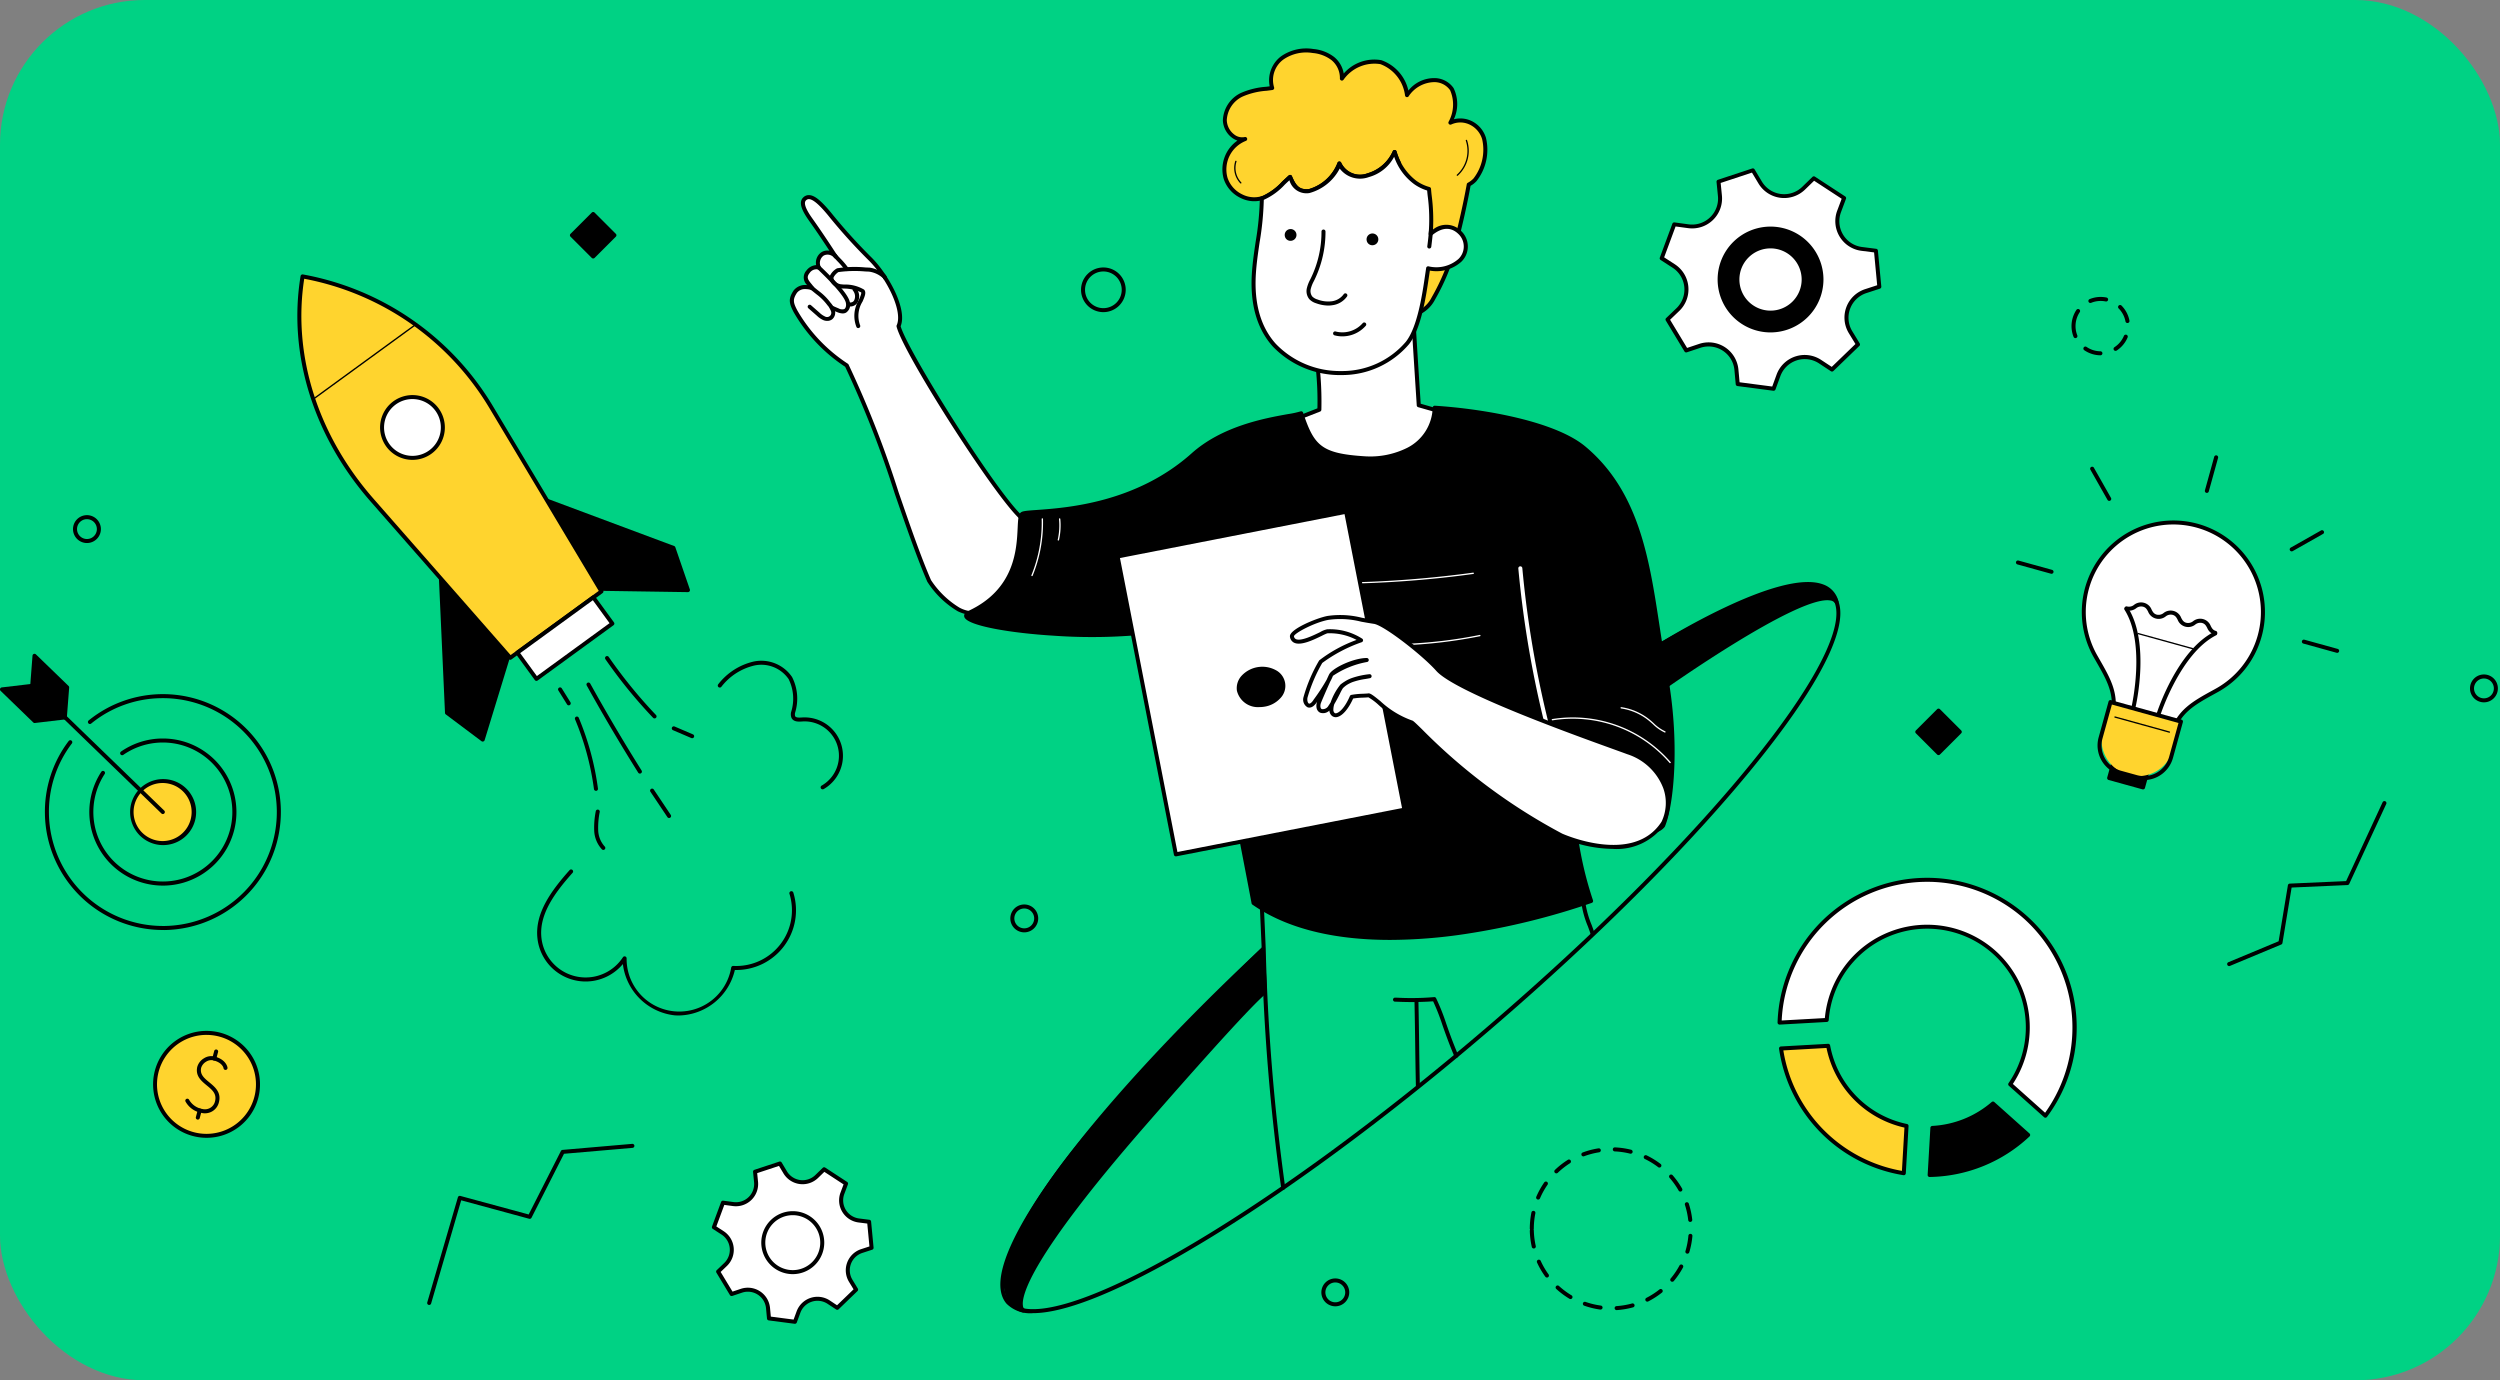 <svg xmlns="http://www.w3.org/2000/svg" width="259" height="143" viewBox="0 0 259 143">
  <rect x="0" y="0" width="259" height="143" fill="#808080" stroke="none"/>
  <g id="Group_268" data-name="Group 268" transform="translate(0 0)">
    <rect id="Rectangle_61" data-name="Rectangle 61" width="259" height="143" rx="15" transform="translate(0 0)" fill="#00d284"/>
    <g id="Group_257" data-name="Group 257" transform="translate(0 5.037)">
      <g id="Group_149" data-name="Group 149" transform="translate(14.118 100.02)">
        <g id="Group_144" data-name="Group 144" transform="translate(0 0)">
          <circle id="Ellipse_24" data-name="Ellipse 24" cx="5.33" cy="5.33" r="5.33" transform="matrix(0.866, -0.5, 0.5, 0.866, 0, 5.332)" fill="#ffd42e"/>
          <path id="Path_119" data-name="Path 119" d="M170.272,295.135a5.538,5.538,0,1,1,5.357-4.13A5.529,5.529,0,0,1,170.272,295.135Zm0-10.661a5.126,5.126,0,1,0,1.3.169A5.131,5.131,0,0,0,170.274,284.475Z" transform="translate(-162.992 -282.316)"/>
        </g>
        <g id="Group_148" data-name="Group 148" transform="translate(5.075 3.649)">
          <g id="Group_145" data-name="Group 145" transform="translate(0 0.71)">
            <path id="Path_120" data-name="Path 120" d="M174.622,296.145a1.486,1.486,0,0,1-.377-.048,2.346,2.346,0,0,1-1.648-1.192.208.208,0,0,1,.385-.156,1.96,1.96,0,0,0,1.369.946,1.087,1.087,0,0,0,.79-.1,1.058,1.058,0,0,0,.521-.685c.206-.784-.284-1.187-.852-1.654s-1.188-.977-.989-1.907a1.511,1.511,0,0,1,.7-.906,1.4,1.4,0,0,1,1.1-.182c1.229.323,1.334,1.128,1.338,1.162a.208.208,0,0,1-.413.049c0-.028-.1-.564-1.031-.809a.988.988,0,0,0-.775.135,1.121,1.121,0,0,0-.513.638c-.146.683.314,1.061.847,1.5.592.487,1.264,1.039.99,2.081a1.489,1.489,0,0,1-.724.944A1.507,1.507,0,0,1,174.622,296.145Z" transform="translate(-172.581 -290.221)"/>
          </g>
          <g id="Group_146" data-name="Group 146" transform="translate(2.797)">
            <path id="Path_121" data-name="Path 121" d="M179.373,289.717a.208.208,0,0,1-.2-.261l.2-.752a.208.208,0,0,1,.4.106l-.2.751A.208.208,0,0,1,179.373,289.717Z" transform="translate(-179.165 -288.549)"/>
          </g>
          <g id="Group_147" data-name="Group 147" transform="translate(1.092 6.119)">
            <path id="Path_122" data-name="Path 122" d="M175.359,304.123a.206.206,0,0,1-.053-.007.208.208,0,0,1-.148-.254l.2-.752a.208.208,0,0,1,.4.106l-.2.752A.208.208,0,0,1,175.359,304.123Z" transform="translate(-175.151 -302.955)"/>
          </g>
        </g>
      </g>
      <g id="Group_157" data-name="Group 157" transform="translate(0 62.698)">
        <g id="Group_153" data-name="Group 153" transform="translate(4.653 4.173)">
          <g id="Group_150" data-name="Group 150" transform="translate(4.6 4.6)">
            <path id="Path_123" data-name="Path 123" d="M156.8,227.991a7.621,7.621,0,0,1-6.375-11.79.208.208,0,1,1,.348.228,7.2,7.2,0,1,0,1.93-1.982.208.208,0,1,1-.237-.342,7.585,7.585,0,0,1,4.213-1.353h.126a7.62,7.62,0,0,1,.122,15.239Z" transform="translate(-149.182 -212.751)"/>
          </g>
          <g id="Group_151" data-name="Group 151">
            <path id="Path_124" data-name="Path 124" d="M150.569,226.362a12.235,12.235,0,0,1-12.216-12.021,12.1,12.1,0,0,1,2.462-7.558.208.208,0,1,1,.332.251,11.686,11.686,0,0,0-2.378,7.3,11.819,11.819,0,0,0,11.8,11.611l.2,0a11.8,11.8,0,1,0-.385-23.6,11.682,11.682,0,0,0-7.242,2.633.208.208,0,0,1-.262-.323,12.22,12.22,0,0,1,19.915,9.293,12.234,12.234,0,0,1-12.019,12.418Z" transform="translate(-138.352 -201.922)"/>
          </g>
          <g id="Group_152" data-name="Group 152" transform="translate(8.796 8.796)">
            <path id="Path_125" data-name="Path 125" d="M165.98,226.282a3.216,3.216,0,1,0-3.164,3.269A3.217,3.217,0,0,0,165.98,226.282Z" transform="translate(-159.34 -222.91)" fill="#ffd42e"/>
            <path id="Path_126" data-name="Path 126" d="M162.481,229.478a3.42,3.42,0,1,1,.057,0Zm0-6.433h-.05a3.007,3.007,0,1,0,.05,0Z" transform="translate(-159.059 -222.629)"/>
          </g>
        </g>
        <g id="Group_154" data-name="Group 154" transform="translate(3.132 3.087)">
          <path id="Path_127" data-name="Path 127" d="M148.512,212.878a.209.209,0,0,1-.145-.058l-13.533-13.1a.208.208,0,0,1,.289-.3l13.533,13.1a.208.208,0,0,1,0,.294A.2.2,0,0,1,148.512,212.878Z" transform="translate(-134.771 -199.364)"/>
        </g>
        <g id="Group_155" data-name="Group 155" transform="translate(0 3.114)">
          <path id="Path_128" data-name="Path 128" d="M134.375,203.192l-3.382-3.273-3.1.366,3.382,3.273Z" transform="translate(-127.68 -199.711)"/>
          <path id="Path_129" data-name="Path 129" d="M130.989,203.484a.208.208,0,0,1-.145-.059l-3.382-3.273a.208.208,0,0,1,.12-.356l3.1-.366a.2.2,0,0,1,.169.057l3.382,3.273a.208.208,0,0,1-.12.356l-3.1.366Zm-2.923-3.326,3,2.9,2.571-.3-3-2.9Z" transform="translate(-127.399 -199.429)"/>
        </g>
        <g id="Group_156" data-name="Group 156" transform="translate(3.131 0)">
          <path id="Path_130" data-name="Path 130" d="M138.642,198.947l-3.382-3.273.237-3.087,3.382,3.273Z" transform="translate(-135.052 -192.379)"/>
          <path id="Path_131" data-name="Path 131" d="M138.361,198.873a.208.208,0,0,1-.145-.059l-3.382-3.273a.208.208,0,0,1-.063-.166l.237-3.086a.208.208,0,0,1,.352-.133l3.382,3.273a.208.208,0,0,1,.063.166l-.237,3.086a.208.208,0,0,1-.134.178A.2.2,0,0,1,138.361,198.873Zm-3.167-3.563,2.993,2.9.2-2.547-2.993-2.9Z" transform="translate(-134.771 -192.098)"/>
        </g>
      </g>
      <g id="Group_161" data-name="Group 161" transform="translate(184.159 85.903)">
        <g id="Group_158" data-name="Group 158">
          <path id="Path_132" data-name="Path 132" d="M566.3,261.736a10.431,10.431,0,1,1,19.01,6.663l3.646,3.258a15.292,15.292,0,1,0-27.538-9.646Z" transform="translate(-561.214 -247.008)" fill="#fff"/>
          <path id="Path_133" data-name="Path 133" d="M588.679,271.583a.207.207,0,0,1-.138-.053l-3.647-3.258a.207.207,0,0,1-.033-.272A10.223,10.223,0,0,0,568.8,255.415a10.126,10.126,0,0,0-2.569,6.054.209.209,0,0,1-.2.192l-4.882.274a.214.214,0,0,1-.157-.059.208.208,0,0,1-.063-.155,15.5,15.5,0,1,1,27.913,9.778.206.206,0,0,1-.146.082Zm-3.373-3.5,3.341,2.985a15.177,15.177,0,0,0-2.172-20.09,15.084,15.084,0,0,0-25.118,10.53l4.473-.251a10.639,10.639,0,0,1,17.683-6.964A10.656,10.656,0,0,1,585.306,268.083Zm-19.283-6.629h0Z" transform="translate(-560.933 -246.726)"/>
        </g>
        <g id="Group_159" data-name="Group 159" transform="translate(15.545 23.186)">
          <path id="Path_134" data-name="Path 134" d="M604.576,301.8a10.4,10.4,0,0,1-6.274,2.524l-.283,4.873a15.252,15.252,0,0,0,10.2-4.139Z" transform="translate(-597.81 -301.589)"/>
          <path id="Path_135" data-name="Path 135" d="M597.736,309.12a.208.208,0,0,1-.208-.22l.283-4.873a.208.208,0,0,1,.2-.2,10.254,10.254,0,0,0,6.149-2.474.208.208,0,0,1,.275,0l3.646,3.258a.207.207,0,0,1,0,.307,15.45,15.45,0,0,1-10.343,4.2Zm.48-4.884-.26,4.462a15.034,15.034,0,0,0,9.675-3.923l-3.341-2.985A10.682,10.682,0,0,1,598.216,304.237Z" transform="translate(-597.528 -301.308)"/>
        </g>
        <g id="Group_160" data-name="Group 160" transform="translate(0.149 17.201)">
          <path id="Path_136" data-name="Path 136" d="M574.775,296.011a10.422,10.422,0,0,1-8.121-8.3l-4.882.274A15.3,15.3,0,0,0,574.49,300.9Z" transform="translate(-561.564 -287.501)" fill="#ffd42e"/>
          <path id="Path_137" data-name="Path 137" d="M574.209,300.829l-.032,0a15.5,15.5,0,0,1-12.892-13.1.208.208,0,0,1,.194-.237l4.881-.275a.209.209,0,0,1,.216.169,10.213,10.213,0,0,0,7.959,8.137.207.207,0,0,1,.165.216l-.284,4.891a.208.208,0,0,1-.208.2ZM561.73,287.9a15.088,15.088,0,0,0,12.284,12.481l.261-4.483a10.632,10.632,0,0,1-8.073-8.251Z" transform="translate(-561.283 -287.219)"/>
        </g>
      </g>
      <g id="Group_165" data-name="Group 165" transform="translate(171.948 12.395)">
        <g id="Group_162" data-name="Group 162" transform="translate(0 0)">
          <path id="Path_138" data-name="Path 138" d="M550.314,94.8l-1.231-.812a2.9,2.9,0,0,0-4.314,1.424l-.506,1.386-3.712-.485-.133-1.469a2.9,2.9,0,0,0-3.8-2.485l-1.4.468-1.935-3.2,1.065-1.02a2.9,2.9,0,0,0-.429-4.524l-1.238-.8,1.3-3.511,1.462.2a2.9,2.9,0,0,0,3.27-3.155l-.145-1.468,3.555-1.173.758,1.265a2.9,2.9,0,0,0,4.505.589l1.057-1.028,3.134,2.048-.517,1.381a2.9,2.9,0,0,0,2.349,3.89l1.463.186c.193,2.039.16,1.688.353,3.727l-1.4.457a2.9,2.9,0,0,0-1.577,4.261l.768,1.259Z" transform="translate(-532.469 -73.96)" fill="#fff"/>
          <path id="Path_139" data-name="Path 139" d="M543.98,96.727l-.027,0-3.712-.485a.208.208,0,0,1-.181-.187l-.133-1.469a2.689,2.689,0,0,0-3.531-2.307l-1.4.468a.209.209,0,0,1-.244-.09l-1.935-3.2a.208.208,0,0,1,.034-.257l1.066-1.02a2.69,2.69,0,0,0-.4-4.2l-1.238-.8a.208.208,0,0,1-.082-.247l1.3-3.511a.207.207,0,0,1,.223-.134l1.462.2a2.689,2.689,0,0,0,3.035-2.929l-.145-1.468a.209.209,0,0,1,.142-.218l3.555-1.173a.209.209,0,0,1,.244.09l.757,1.266a2.688,2.688,0,0,0,4.182.546l1.057-1.028a.208.208,0,0,1,.259-.025l3.134,2.048a.208.208,0,0,1,.081.247l-.517,1.381a2.689,2.689,0,0,0,2.18,3.61l1.463.186a.207.207,0,0,1,.18.186l.354,3.727a.209.209,0,0,1-.143.217l-1.4.457a2.689,2.689,0,0,0-1.463,3.956l.768,1.259a.208.208,0,0,1-.033.258l-2.693,2.6a.208.208,0,0,1-.259.024l-1.231-.812a2.689,2.689,0,0,0-4.005,1.322l-.506,1.385A.207.207,0,0,1,543.98,96.727Zm-3.52-.878,3.382.442.449-1.229a3.1,3.1,0,0,1,4.624-1.527l1.093.72,2.454-2.369-.681-1.118a3.1,3.1,0,0,1,1.69-4.567l1.244-.405-.321-3.4-1.3-.164a3.1,3.1,0,0,1-2.517-4.169l.459-1.226-2.855-1.866-.937.912a3.105,3.105,0,0,1-4.829-.631l-.672-1.123L538.5,75.2l.129,1.3a3.1,3.1,0,0,1-3.5,3.382l-1.3-.175-1.184,3.2,1.1.712a3.1,3.1,0,0,1,.459,4.848l-.945.905,1.763,2.92,1.241-.415a3.1,3.1,0,0,1,4.077,2.663Z" transform="translate(-532.187 -73.678)"/>
        </g>
        <g id="Group_163" data-name="Group 163" transform="translate(4.02 4.065)">
          <circle id="Ellipse_25" data-name="Ellipse 25" cx="5.274" cy="5.274" r="5.274" transform="translate(0 7.459) rotate(-45)"/>
          <path id="Path_140" data-name="Path 140" d="M551.786,98.866a5.482,5.482,0,1,1,5.483-5.482A5.489,5.489,0,0,1,551.786,98.866Zm0-10.549a5.067,5.067,0,1,0,5.067,5.067A5.072,5.072,0,0,0,551.786,88.317Z" transform="translate(-544.327 -85.924)"/>
        </g>
        <g id="Group_164" data-name="Group 164" transform="translate(6.625 6.67)">
          <circle id="Ellipse_26" data-name="Ellipse 26" cx="3.432" cy="3.432" r="3.432" transform="translate(0 4.854) rotate(-45)" fill="#fff"/>
          <path id="Path_141" data-name="Path 141" d="M554.281,99.519a3.64,3.64,0,1,1,3.641-3.64A3.644,3.644,0,0,1,554.281,99.519Zm0-6.865a3.225,3.225,0,1,0,3.225,3.225A3.228,3.228,0,0,0,554.281,92.654Z" transform="translate(-549.427 -91.024)"/>
        </g>
      </g>
      <g id="Group_168" data-name="Group 168" transform="translate(73.756 115.293)">
        <g id="Group_166" data-name="Group 166">
          <path id="Path_142" data-name="Path 142" d="M314.3,331.356l-.892-.588a2.1,2.1,0,0,0-3.126,1.032l-.367,1-2.69-.352-.1-1.064a2.1,2.1,0,0,0-2.756-1.8l-1.014.339-1.4-2.322.772-.739a2.1,2.1,0,0,0-.311-3.278l-.9-.581.941-2.544,1.059.142a2.1,2.1,0,0,0,2.369-2.286l-.1-1.064,2.576-.85.549.917a2.1,2.1,0,0,0,3.265.426l.766-.745,2.271,1.484-.375,1a2.1,2.1,0,0,0,1.7,2.819l1.06.134c.14,1.477.116,1.223.256,2.7l-1.016.331a2.1,2.1,0,0,0-1.143,3.088l.556.913Z" transform="translate(-301.312 -316.196)" fill="#fff"/>
          <path id="Path_143" data-name="Path 143" d="M309.633,332.73l-.027,0-2.69-.351a.207.207,0,0,1-.18-.187l-.1-1.065a1.891,1.891,0,0,0-2.483-1.623l-1.014.339a.209.209,0,0,1-.244-.09l-1.4-2.322a.208.208,0,0,1,.034-.257l.772-.739a1.891,1.891,0,0,0-.28-2.953l-.9-.582a.208.208,0,0,1-.082-.246l.941-2.544a.207.207,0,0,1,.223-.134l1.059.143a1.891,1.891,0,0,0,2.135-2.06l-.105-1.064a.208.208,0,0,1,.142-.218l2.576-.85a.209.209,0,0,1,.244.09l.549.917a1.891,1.891,0,0,0,2.941.385l.766-.745a.208.208,0,0,1,.259-.025l2.271,1.484a.208.208,0,0,1,.081.247l-.375,1a1.891,1.891,0,0,0,1.534,2.539l1.06.134a.208.208,0,0,1,.181.186l.256,2.7a.207.207,0,0,1-.142.217l-1.017.331a1.892,1.892,0,0,0-1.029,2.782l.556.912a.207.207,0,0,1-.033.258l-1.952,1.884a.208.208,0,0,1-.259.024l-.892-.588a1.891,1.891,0,0,0-2.817.93l-.367,1A.207.207,0,0,1,309.633,332.73Zm-2.5-.744,2.36.308.31-.847a2.307,2.307,0,0,1,3.436-1.135l.753.5,1.712-1.652-.469-.771a2.307,2.307,0,0,1,1.256-3.394l.858-.28-.225-2.369-.9-.113a2.307,2.307,0,0,1-1.871-3.1l.316-.845-1.992-1.3-.647.629a2.307,2.307,0,0,1-3.588-.469l-.463-.774-2.26.746.089.9a2.307,2.307,0,0,1-2.6,2.513l-.894-.121-.826,2.232.757.491a2.307,2.307,0,0,1,.341,3.6l-.652.624,1.23,2.037.856-.286a2.307,2.307,0,0,1,3.03,1.979Z" transform="translate(-301.031 -315.915)"/>
        </g>
        <g id="Group_167" data-name="Group 167" transform="translate(5.113 5.146)">
          <circle id="Ellipse_27" data-name="Ellipse 27" cx="3.054" cy="3.054" r="3.054" transform="translate(0.208 0.208)" fill="#fff"/>
          <path id="Path_144" data-name="Path 144" d="M316.329,334.553a3.262,3.262,0,1,1,3.262-3.262A3.266,3.266,0,0,1,316.329,334.553Zm0-6.109a2.846,2.846,0,1,0,2.846,2.846A2.85,2.85,0,0,0,316.329,328.444Z" transform="translate(-313.067 -328.028)"/>
        </g>
      </g>
      <g id="Group_184" data-name="Group 184" transform="translate(208.867 42.147)">
        <g id="Group_169" data-name="Group 169" transform="translate(9.435 31.58)">
          <rect id="Rectangle_56" data-name="Rectangle 56" width="3.641" height="1.694" transform="translate(0.66 0.208) rotate(15.467)"/>
          <path id="Path_145" data-name="Path 145" d="M645.027,221.082a.21.21,0,0,1-.056-.007l-3.51-.971a.206.206,0,0,1-.125-.1.21.21,0,0,1-.02-.158l.452-1.633a.208.208,0,0,1,.256-.145l3.51.971a.209.209,0,0,1,.145.256l-.452,1.633A.208.208,0,0,1,645.027,221.082Zm-3.254-1.324,3.109.861.341-1.232-3.109-.86Z" transform="translate(-641.31 -218.062)"/>
        </g>
        <g id="Group_171" data-name="Group 171" transform="translate(6.797 6.733)">
          <g id="Group_170" data-name="Group 170">
            <path id="Path_146" data-name="Path 146" d="M653.825,171.816a9.28,9.28,0,1,0-17.014,2.1c1.334,2.349,2.395,3.937,1.674,6.541l6.167,1.707c.711-2.572,2.379-3.414,4.715-4.7A9.249,9.249,0,0,0,653.825,171.816Z" transform="translate(-635.387 -159.853)" fill="#fff"/>
            <path id="Path_147" data-name="Path 147" d="M644.365,182.092a.207.207,0,0,1-.055-.008l-6.167-1.706a.208.208,0,0,1-.145-.256c.651-2.352-.209-3.856-1.4-5.937q-.126-.219-.254-.446a9.487,9.487,0,1,1,17.4-2.151h0a9.412,9.412,0,0,1-4.558,5.774l-.234.129c-2.238,1.233-3.716,2.047-4.38,4.448a.206.206,0,0,1-.1.125A.21.21,0,0,1,644.365,182.092Zm-5.914-2.06,5.772,1.6c.739-2.417,2.335-3.3,4.523-4.5l.234-.129a9.072,9.072,0,1,0-12.275-3.465l.254.445C638.12,176.009,639.044,177.625,638.451,180.032Z" transform="translate(-635.101 -159.57)"/>
          </g>
        </g>
        <g id="Group_172" data-name="Group 172" transform="translate(8.437 25.343)">
          <path id="Path_148" data-name="Path 148" d="M640.059,206.747l.8-2.878,7.3,2.02-.8,2.878a3.788,3.788,0,0,1-4.661,2.64h0A3.788,3.788,0,0,1,640.059,206.747Z" transform="translate(-639.513 -203.661)" fill="#ffd42e"/>
          <path id="Path_149" data-name="Path 149" d="M643.759,211.671a3.116,3.116,0,0,1-.834-.114l-1.666-.461a3.132,3.132,0,0,1-2.183-3.853h0l1.027-3.712a.208.208,0,0,1,.256-.145l7.3,2.02a.208.208,0,0,1,.145.256l-1.027,3.711A3.137,3.137,0,0,1,643.759,211.671Zm-4.282-4.317h0a2.715,2.715,0,0,0,1.893,3.341l1.667.461a2.718,2.718,0,0,0,3.341-1.893l.972-3.511-6.9-1.909Z" transform="translate(-638.961 -203.379)"/>
        </g>
        <g id="Group_173" data-name="Group 173" transform="translate(10.181 27.031)">
          <path id="Path_150" data-name="Path 150" d="M648.765,209.049l-.019,0-5.63-1.558a.069.069,0,1,1,.037-.133l5.63,1.558a.069.069,0,0,1-.019.136Z" transform="translate(-643.066 -207.353)"/>
        </g>
        <g id="Group_174" data-name="Group 174" transform="translate(12.574 18.383)">
          <path id="Path_151" data-name="Path 151" d="M654.4,188.691l-.019,0-5.63-1.558a.069.069,0,0,1,.037-.133l5.63,1.558a.069.069,0,0,1-.019.136Z" transform="translate(-648.7 -186.995)"/>
        </g>
        <g id="Group_175" data-name="Group 175" transform="translate(19.556)">
          <path id="Path_152" data-name="Path 152" d="M665.345,147.6a.191.191,0,0,1-.056-.008.207.207,0,0,1-.145-.256l.958-3.462a.208.208,0,1,1,.4.111l-.958,3.461A.208.208,0,0,1,665.345,147.6Z" transform="translate(-665.137 -143.719)"/>
        </g>
        <g id="Group_176" data-name="Group 176" transform="translate(28.344 7.753)">
          <path id="Path_153" data-name="Path 153" d="M686.034,164.157a.208.208,0,0,1-.1-.389L689.056,162a.208.208,0,1,1,.2.362l-3.125,1.771A.207.207,0,0,1,686.034,164.157Z" transform="translate(-685.826 -161.971)"/>
        </g>
        <g id="Group_177" data-name="Group 177" transform="translate(29.594 19.075)">
          <path id="Path_154" data-name="Path 154" d="M692.437,190a.21.21,0,0,1-.056-.007l-3.462-.958a.208.208,0,0,1,.111-.4l3.462.958a.208.208,0,0,1-.055.408Z" transform="translate(-688.767 -188.624)"/>
        </g>
        <g id="Group_178" data-name="Group 178" transform="translate(7.673 1.168)">
          <path id="Path_155" data-name="Path 155" d="M639.141,150.01a.208.208,0,0,1-.181-.106l-1.771-3.125a.208.208,0,0,1,.362-.205l1.77,3.125a.208.208,0,0,1-.181.311Z" transform="translate(-637.163 -146.469)"/>
        </g>
        <g id="Group_179" data-name="Group 179" transform="translate(0 10.886)">
          <path id="Path_156" data-name="Path 156" d="M622.769,170.72a.211.211,0,0,1-.056-.008l-3.462-.958a.208.208,0,1,1,.111-.4l3.461.958a.208.208,0,0,1-.055.409Z" transform="translate(-619.099 -169.346)"/>
        </g>
        <g id="Group_182" data-name="Group 182" transform="translate(11.225 15.704)">
          <g id="Group_180" data-name="Group 180">
            <path id="Path_157" data-name="Path 157" d="M646.473,191.227a.227.227,0,0,1-.047-.005.208.208,0,0,1-.156-.25c.015-.064,1.467-6.484-.715-9.965a.208.208,0,1,1,.352-.221c2.274,3.628.83,10.01.767,10.28A.207.207,0,0,1,646.473,191.227Z" transform="translate(-645.524 -180.689)"/>
          </g>
          <g id="Group_181" data-name="Group 181" transform="translate(3.345 2.542)">
            <path id="Path_158" data-name="Path 158" d="M653.606,195.389a.221.221,0,0,1-.064-.01.208.208,0,0,1-.134-.262c.085-.264,2.127-6.481,5.943-8.423a.208.208,0,1,1,.189.37c-3.661,1.864-5.715,8.118-5.736,8.181A.208.208,0,0,1,653.606,195.389Z" transform="translate(-653.398 -186.672)"/>
          </g>
        </g>
        <g id="Group_183" data-name="Group 183" transform="translate(11.244 15.219)">
          <path id="Path_159" data-name="Path 159" d="M654.963,182.918a.212.212,0,0,1-.056-.008,1.222,1.222,0,0,1-.782-.714c-.128-.239-.23-.428-.526-.511a.823.823,0,0,0-.714.167,1.169,1.169,0,0,1-1.821-.5c-.128-.24-.229-.428-.527-.511a.822.822,0,0,0-.714.167,1.17,1.17,0,0,1-1.821-.5c-.128-.24-.23-.429-.527-.511a.823.823,0,0,0-.715.167,1.221,1.221,0,0,1-1.039.211.208.208,0,1,1,.111-.4.823.823,0,0,0,.714-.167,1.17,1.17,0,0,1,1.822.5c.128.239.23.428.527.511a.821.821,0,0,0,.714-.167,1.169,1.169,0,0,1,1.821.5c.128.239.23.428.527.511a.822.822,0,0,0,.714-.167,1.169,1.169,0,0,1,1.82.5c.128.239.229.428.526.511a.208.208,0,0,1-.056.408Z" transform="translate(-645.57 -179.547)"/>
        </g>
      </g>
      <g id="Group_202" data-name="Group 202" transform="translate(30.806 23.391)">
        <g id="Group_192" data-name="Group 192">
          <g id="Group_187" data-name="Group 187" transform="translate(14.444 21.541)">
            <g id="Group_185" data-name="Group 185" transform="translate(0 4.849)">
              <path id="Path_160" data-name="Path 160" d="M238.964,183.773l-3.7-2.775-.852-18.82,7.858,10.791Z" transform="translate(-234.204 -161.97)"/>
              <path id="Path_161" data-name="Path 161" d="M238.682,183.7a.209.209,0,0,1-.124-.042l-3.7-2.775a.209.209,0,0,1-.083-.157l-.852-18.82a.208.208,0,0,1,.376-.132l7.858,10.791a.207.207,0,0,1,.031.183l-3.306,10.8a.208.208,0,0,1-.2.147Zm-3.5-3.09,3.384,2.538,3.189-10.422-7.39-10.148Z" transform="translate(-233.923 -161.688)"/>
            </g>
            <g id="Group_186" data-name="Group 186" transform="translate(6.659)">
              <path id="Path_162" data-name="Path 162" d="M269.244,161.723l-1.505-4.373-17.65-6.588,7.858,10.791Z" transform="translate(-249.881 -150.554)"/>
              <path id="Path_163" data-name="Path 163" d="M268.963,161.649h0l-11.3-.169a.207.207,0,0,1-.165-.086L249.639,150.6a.208.208,0,0,1,.241-.317l17.65,6.588a.208.208,0,0,1,.124.127l1.505,4.373a.208.208,0,0,1-.2.276Zm-11.191-.584,10.9.164-1.377-4-16.91-6.311Z" transform="translate(-249.599 -150.273)"/>
            </g>
          </g>
          <g id="Group_188" data-name="Group 188">
            <path id="Path_164" data-name="Path 164" d="M222.263,139.563l-14.318-16.33c-5.815-6.632-8.535-15.064-7.2-23.181l.041.007a28.811,28.811,0,0,1,19.514,13.559L231.7,132.691Z" transform="translate(-200.2 -99.845)" fill="#ffd42e"/>
            <path id="Path_165" data-name="Path 165" d="M221.982,139.49a.208.208,0,0,1-.157-.071L207.507,123.09c-5.933-6.767-8.577-15.278-7.254-23.352a.211.211,0,0,1,.085-.136.208.208,0,0,1,.156-.035l.041.007a28.941,28.941,0,0,1,19.656,13.657L231.6,132.3a.208.208,0,0,1-.056.275L222.1,139.45A.206.206,0,0,1,221.982,139.49Zm-21.351-39.475c-1.224,7.888,1.39,16.186,7.189,22.8L222.013,139l9.13-6.649-11.308-18.908A28.528,28.528,0,0,0,200.631,100.014Z" transform="translate(-199.919 -99.563)"/>
          </g>
          <g id="Group_189" data-name="Group 189" transform="translate(8.567 12.496)">
            <path id="Path_166" data-name="Path 166" d="M221.178,134.476a3.15,3.15,0,1,1,4.4.692A3.149,3.149,0,0,1,221.178,134.476Z" transform="translate(-220.368 -129.263)" fill="#fff"/>
            <path id="Path_167" data-name="Path 167" d="M223.449,135.7a3.356,3.356,0,1,1,1.972-.642A3.355,3.355,0,0,1,223.449,135.7Zm-.011-6.3a2.943,2.943,0,0,0-2.372,4.674h0a2.942,2.942,0,1,0,2.835-4.638A3,3,0,0,0,223.438,129.4Z" transform="translate(-220.088 -128.981)"/>
          </g>
          <g id="Group_190" data-name="Group 190" transform="translate(22.586 33.25)">
            <rect id="Rectangle_57" data-name="Rectangle 57" width="9.729" height="3.356" transform="translate(0.208 5.935) rotate(-36.063)" fill="#fff"/>
            <path id="Path_168" data-name="Path 168" d="M255.274,186.7a.208.208,0,0,1-.168-.085L253.13,183.9a.207.207,0,0,1,.045-.29l7.864-5.727a.209.209,0,0,1,.155-.037.206.206,0,0,1,.136.083l1.976,2.713a.208.208,0,0,1-.046.291l-7.864,5.727A.208.208,0,0,1,255.274,186.7Zm-1.686-2.875,1.731,2.377,7.528-5.482-1.731-2.377Z" transform="translate(-253.09 -177.839)"/>
          </g>
          <g id="Group_191" data-name="Group 191" transform="translate(1.568 5.063)">
            <path id="Path_169" data-name="Path 169" d="M203.681,119.413a.069.069,0,0,1-.041-.125l10.7-7.793a.07.07,0,0,1,.1.015.069.069,0,0,1-.015.1l-10.7,7.793A.068.068,0,0,1,203.681,119.413Z" transform="translate(-203.611 -111.481)"/>
          </g>
        </g>
        <g id="Group_193" data-name="Group 193" transform="translate(28.754 45.812)">
          <path id="Path_170" data-name="Path 170" d="M269.791,215.1a.208.208,0,0,1-.206-.181,28.316,28.316,0,0,0-1.958-7.224.208.208,0,1,1,.384-.161A28.75,28.75,0,0,1,270,214.869a.208.208,0,0,1-.179.233Z" transform="translate(-267.611 -207.411)"/>
        </g>
        <g id="Group_194" data-name="Group 194" transform="translate(27.008 42.786)">
          <path id="Path_171" data-name="Path 171" d="M264.607,202.148a.207.207,0,0,1-.177-.1l-.9-1.446a.208.208,0,0,1,.353-.22l.9,1.446a.208.208,0,0,1-.176.318Z" transform="translate(-263.499 -200.287)"/>
        </g>
        <g id="Group_195" data-name="Group 195" transform="translate(30.744 55.459)">
          <path id="Path_172" data-name="Path 172" d="M273.251,234.289a.209.209,0,0,1-.147-.061,3.03,3.03,0,0,1-.8-1.918,8.557,8.557,0,0,1,.159-2.012.208.208,0,1,1,.41.065,8.25,8.25,0,0,0-.155,1.914,2.617,2.617,0,0,0,.676,1.657.208.208,0,0,1-.147.355Z" transform="translate(-272.294 -230.122)"/>
        </g>
        <g id="Group_196" data-name="Group 196" transform="translate(31.878 39.54)">
          <path id="Path_173" data-name="Path 173" d="M280.092,199.107a.208.208,0,0,1-.151-.065,50.724,50.724,0,0,1-4.939-6.07.208.208,0,1,1,.342-.237,50.3,50.3,0,0,0,4.9,6.02.208.208,0,0,1-.151.351Z" transform="translate(-274.965 -192.646)"/>
        </g>
        <g id="Group_197" data-name="Group 197" transform="translate(38.799 46.825)">
          <path id="Path_174" data-name="Path 174" d="M293.358,211.022a.2.2,0,0,1-.082-.017l-1.893-.811a.208.208,0,1,1,.164-.382l1.893.811a.208.208,0,0,1-.082.4Z" transform="translate(-291.258 -209.796)"/>
        </g>
        <g id="Group_198" data-name="Group 198" transform="translate(24.842 61.646)">
          <path id="Path_175" data-name="Path 175" d="M273.073,259.818q-.231,0-.463-.02a6.078,6.078,0,0,1-5.328-5.31,5.022,5.022,0,0,1-8.85-2.657c-.291-2.6,1.429-4.939,3.33-7.074a.208.208,0,0,1,.311.277c-1.838,2.063-3.5,4.309-3.228,6.751a4.609,4.609,0,0,0,8.442,2,.208.208,0,0,1,.382.116,5.455,5.455,0,0,0,10.835.954.211.211,0,0,1,.216-.173,5.774,5.774,0,0,0,5.821-7.471.208.208,0,0,1,.4-.123,6.189,6.189,0,0,1-6.058,8.016A6.087,6.087,0,0,1,273.073,259.818Z" transform="translate(-258.4 -244.687)"/>
        </g>
        <g id="Group_199" data-name="Group 199" transform="translate(43.55 40.039)">
          <path id="Path_176" data-name="Path 176" d="M313.308,207.13a.208.208,0,0,1-.1-.389,3.561,3.561,0,0,0-2.015-6.643c-.35.025-.879.061-1.1-.354a.994.994,0,0,1-.029-.689,4.557,4.557,0,0,0-.278-3.347,3.43,3.43,0,0,0-3.544-1.41,6.082,6.082,0,0,0-3.428,2.212.208.208,0,1,1-.32-.266,6.486,6.486,0,0,1,3.674-2.355,3.849,3.849,0,0,1,3.976,1.605,4.937,4.937,0,0,1,.328,3.647.68.68,0,0,0-.011.407c.088.164.384.158.706.136a3.978,3.978,0,0,1,2.25,7.419A.208.208,0,0,1,313.308,207.13Z" transform="translate(-302.441 -193.82)"/>
        </g>
        <g id="Group_200" data-name="Group 200" transform="translate(29.946 42.273)">
          <path id="Path_177" data-name="Path 177" d="M275.956,208.525a.208.208,0,0,1-.176-.1c-1.853-2.951-3.649-5.992-5.338-9.039a.208.208,0,0,1,.364-.2c1.685,3.04,3.477,6.074,5.327,9.019a.208.208,0,0,1-.176.318Z" transform="translate(-270.415 -199.08)"/>
        </g>
        <g id="Group_201" data-name="Group 201" transform="translate(36.544 53.273)">
          <path id="Path_178" data-name="Path 178" d="M287.914,228.02a.207.207,0,0,1-.173-.092l-1.758-2.629a.208.208,0,1,1,.346-.232l1.758,2.629a.208.208,0,0,1-.173.324Z" transform="translate(-285.948 -224.975)"/>
        </g>
      </g>
      <g id="Group_203" data-name="Group 203" transform="translate(7.564 48.333)">
        <path id="Path_179" data-name="Path 179" d="M146.649,161.17a1.444,1.444,0,1,1,1.444-1.444A1.445,1.445,0,0,1,146.649,161.17Zm0-2.472a1.028,1.028,0,1,0,1.028,1.028A1.029,1.029,0,0,0,146.649,158.7Z" transform="translate(-145.205 -158.282)"/>
      </g>
      <g id="Group_204" data-name="Group 204" transform="translate(255.892 64.839)">
        <path id="Path_180" data-name="Path 180" d="M731.247,200.026a1.444,1.444,0,1,1,1.444-1.444A1.445,1.445,0,0,1,731.247,200.026Zm0-2.471a1.028,1.028,0,1,0,1.028,1.028A1.029,1.029,0,0,0,731.247,197.555Z" transform="translate(-729.803 -197.139)"/>
      </g>
      <g id="Group_205" data-name="Group 205" transform="translate(136.894 127.409)">
        <path id="Path_181" data-name="Path 181" d="M451.11,347.325a1.444,1.444,0,1,1,1.444-1.444A1.446,1.446,0,0,1,451.11,347.325Zm0-2.472a1.028,1.028,0,1,0,1.028,1.028A1.029,1.029,0,0,0,451.11,344.853Z" transform="translate(-449.666 -344.437)"/>
      </g>
      <g id="Group_206" data-name="Group 206" transform="translate(104.67 88.667)">
        <path id="Path_182" data-name="Path 182" d="M375.249,256.121a1.444,1.444,0,1,1,1.444-1.444A1.445,1.445,0,0,1,375.249,256.121Zm0-2.472a1.028,1.028,0,1,0,1.028,1.028A1.029,1.029,0,0,0,375.249,253.649Z" transform="translate(-373.805 -253.233)"/>
      </g>
      <g id="Group_207" data-name="Group 207" transform="translate(111.995 22.672)">
        <path id="Path_183" data-name="Path 183" d="M393.365,102.5a2.314,2.314,0,1,1,2.314-2.314A2.317,2.317,0,0,1,393.365,102.5Zm0-4.213a1.9,1.9,0,1,0,1.9,1.9A1.9,1.9,0,0,0,393.365,98.287Z" transform="translate(-391.05 -97.871)"/>
      </g>
      <g id="Group_208" data-name="Group 208" transform="translate(230.733 77.958)">
        <path id="Path_184" data-name="Path 184" d="M670.782,245.113a.208.208,0,0,1-.08-.4l5.206-2.17.959-5.8a.208.208,0,0,1,.2-.173l5.83-.26,3.782-8.169a.208.208,0,0,1,.378.175l-3.836,8.284a.207.207,0,0,1-.179.12l-5.789.258-.95,5.744a.207.207,0,0,1-.125.158l-5.312,2.215A.211.211,0,0,1,670.782,245.113Z" transform="translate(-670.574 -228.023)"/>
      </g>
      <g id="Group_209" data-name="Group 209" transform="translate(44.255 113.462)">
        <path id="Path_185" data-name="Path 185" d="M231.789,328.3a.214.214,0,0,1-.058-.008.207.207,0,0,1-.141-.258l3.174-10.889a.208.208,0,0,1,.254-.142l7.079,1.922,3.34-6.578a.208.208,0,0,1,.168-.113l7.209-.624a.208.208,0,1,1,.036.414l-7.094.613-3.365,6.626a.207.207,0,0,1-.24.107l-7.045-1.913-3.117,10.694A.208.208,0,0,1,231.789,328.3Z" transform="translate(-231.581 -311.604)"/>
      </g>
      <g id="Group_210" data-name="Group 210" transform="translate(198.427 68.383)">
        <rect id="Rectangle_58" data-name="Rectangle 58" width="3.107" height="3.107" transform="translate(2.405 0.208) rotate(45)"/>
        <path id="Path_186" data-name="Path 186" d="M596.927,210.291a.208.208,0,0,1-.147-.061l-2.2-2.2a.208.208,0,0,1,0-.294l2.2-2.2a.208.208,0,0,1,.147-.061h0a.208.208,0,0,1,.147.061l2.2,2.2a.207.207,0,0,1,0,.294l-2.2,2.2A.209.209,0,0,1,596.927,210.291Zm-1.9-2.4,1.9,1.9,1.9-1.9-1.9-1.9Z" transform="translate(-594.522 -205.482)"/>
      </g>
      <g id="Group_211" data-name="Group 211" transform="translate(59.048 16.934)">
        <rect id="Rectangle_59" data-name="Rectangle 59" width="3.107" height="3.107" transform="matrix(0.707, 0.707, -0.707, 0.707, 2.405, 0.208)"/>
        <path id="Path_187" data-name="Path 187" d="M268.811,89.173a.209.209,0,0,1-.147-.061l-2.2-2.2a.207.207,0,0,1,0-.294l2.2-2.2a.208.208,0,0,1,.294,0l2.2,2.2a.207.207,0,0,1,0,.294l-2.2,2.2A.209.209,0,0,1,268.811,89.173Zm-1.9-2.4,1.9,1.9,1.9-1.9-1.9-1.9Z" transform="translate(-266.406 -84.364)"/>
      </g>
      <g id="Group_212" data-name="Group 212" transform="translate(158.483 113.835)">
        <path id="Path_188" data-name="Path 188" d="M509.485,329.337a.208.208,0,0,1-.014-.415,8.014,8.014,0,0,0,1.6-.269.208.208,0,1,1,.11.4,8.438,8.438,0,0,1-1.678.283Zm-1.659-.055-.028,0a8.422,8.422,0,0,1-1.655-.4.208.208,0,1,1,.137-.392,8,8,0,0,0,1.574.376.208.208,0,0,1-.028.414Zm4.844-.822a.208.208,0,0,1-.095-.393,8.043,8.043,0,0,0,1.36-.878.208.208,0,0,1,.259.325,8.461,8.461,0,0,1-1.43.923A.2.2,0,0,1,512.67,328.46Zm-7.962-.269a.207.207,0,0,1-.107-.03,8.476,8.476,0,0,1-1.365-1.017.208.208,0,1,1,.281-.307,8.052,8.052,0,0,0,1.3.967.208.208,0,0,1-.107.387Zm10.544-1.792a.206.206,0,0,1-.133-.048.208.208,0,0,1-.026-.293,8.01,8.01,0,0,0,.908-1.34.208.208,0,0,1,.366.2,8.512,8.512,0,0,1-.955,1.409A.208.208,0,0,1,515.252,326.4Zm-12.982-.438a.206.206,0,0,1-.168-.086,8.433,8.433,0,0,1-.858-1.47.208.208,0,1,1,.379-.172,8.021,8.021,0,0,0,.815,1.4.208.208,0,0,1-.168.331Zm14.549-2.471a.21.21,0,0,1-.06-.009.207.207,0,0,1-.139-.259,8.024,8.024,0,0,0,.305-1.589.208.208,0,1,1,.414.037,8.415,8.415,0,0,1-.321,1.672A.208.208,0,0,1,516.819,323.491Zm-15.917-.536a.208.208,0,0,1-.2-.162,8.491,8.491,0,0,1-.208-1.689.219.219,0,0,0,0-.189,8.518,8.518,0,0,1,.17-1.694.208.208,0,0,1,.408.083,8.067,8.067,0,0,0-.162,1.61.2.2,0,0,1-.02.09.213.213,0,0,1,.023.09,8.046,8.046,0,0,0,.2,1.606.208.208,0,0,1-.157.249A.2.2,0,0,1,500.9,322.954Zm16.211-2.754a.208.208,0,0,1-.206-.185,8.018,8.018,0,0,0-.341-1.582.208.208,0,0,1,.4-.128,8.408,8.408,0,0,1,.358,1.664.208.208,0,0,1-.184.23Zm-15.755-2.315a.214.214,0,0,1-.082-.017.208.208,0,0,1-.109-.273,8.445,8.445,0,0,1,.825-1.489.208.208,0,1,1,.342.237,8,8,0,0,0-.784,1.416A.208.208,0,0,1,501.358,317.885Zm14.736-.827a.208.208,0,0,1-.181-.105,8.045,8.045,0,0,0-.938-1.319.208.208,0,0,1,.313-.274,8.471,8.471,0,0,1,.986,1.387.208.208,0,0,1-.181.311Zm-12.852-1.888a.206.206,0,0,1-.15-.064.208.208,0,0,1,.006-.294,8.528,8.528,0,0,1,1.342-1.047.208.208,0,0,1,.222.352,8.058,8.058,0,0,0-1.276,1A.207.207,0,0,1,503.242,315.171Zm10.678-.6a.207.207,0,0,1-.126-.043,8.041,8.041,0,0,0-1.379-.847.208.208,0,0,1,.181-.375,8.459,8.459,0,0,1,1.451.891.208.208,0,0,1-.126.373Zm-7.882-1.16a.208.208,0,0,1-.073-.4,8.364,8.364,0,0,1,1.646-.433.208.208,0,1,1,.065.411,8.008,8.008,0,0,0-1.565.412A.2.2,0,0,1,506.038,313.412Zm4.906-.275a.23.23,0,0,1-.05-.006,8.033,8.033,0,0,0-1.6-.234.208.208,0,0,1-.2-.217.205.205,0,0,1,.217-.2,8.445,8.445,0,0,1,1.684.246.208.208,0,0,1-.051.409Z" transform="translate(-500.49 -312.481)"/>
      </g>
      <g id="Group_213" data-name="Group 213" transform="translate(214.61 25.721)">
        <path id="Path_189" data-name="Path 189" d="M635.607,111.1h0a3.012,3.012,0,0,1-1.677-.533.208.208,0,0,1,.236-.342,2.594,2.594,0,0,0,1.446.46.208.208,0,0,1,0,.416Zm1.574-.457a.208.208,0,0,1-.114-.382,2.607,2.607,0,0,0,.976-1.164.208.208,0,1,1,.382.163,3.018,3.018,0,0,1-1.13,1.349A.208.208,0,0,1,637.181,110.638Zm-4.157-1.322a.208.208,0,0,1-.193-.131,3.029,3.029,0,0,1,.3-2.8.208.208,0,0,1,.345.232,2.613,2.613,0,0,0-.259,2.412.208.208,0,0,1-.193.285Zm5.384-1.564a.207.207,0,0,1-.2-.169,2.592,2.592,0,0,0-.707-1.343.208.208,0,1,1,.3-.292,3.005,3.005,0,0,1,.819,1.558.207.207,0,0,1-.165.243A.2.2,0,0,1,638.408,107.752Zm-3.835-2.077a.208.208,0,0,1-.079-.4,3.009,3.009,0,0,1,1.148-.226h0a3.081,3.081,0,0,1,.6.06.208.208,0,0,1-.082.408,2.639,2.639,0,0,0-.521-.052h0a2.587,2.587,0,0,0-.989.195A.209.209,0,0,1,634.573,105.675Z" transform="translate(-632.619 -105.049)"/>
      </g>
      <g id="Group_256" data-name="Group 256" transform="translate(81.828 0)">
        <g id="Group_214" data-name="Group 214" transform="translate(21.808 55.541)">
          <path id="Path_190" data-name="Path 190" d="M374.762,250.714a3.452,3.452,0,0,1-2.751-.985c-2.156-2.515,1.559-8.777,5.055-13.587,4.817-6.627,12.412-14.9,21.387-23.29a.208.208,0,0,1,.284.3c-18.5,17.3-29.61,32.568-26.41,36.3,1.788,2.087,8.073.285,17.245-4.943,9.392-5.352,20.843-13.681,32.245-23.452S443.2,201.251,449.93,192.79c6.57-8.263,9.313-14.2,7.525-16.285-1.806-2.107-8.18-.254-17.489,5.083a.208.208,0,1,1-.207-.361c9.638-5.526,16.035-7.3,18.012-4.993,1.958,2.285-.711,8.256-7.515,16.814-6.743,8.482-16.747,18.543-28.168,28.331s-22.9,18.133-32.31,23.5C383.017,248.73,377.872,250.714,374.762,250.714Z" transform="translate(-371.373 -175.249)"/>
        </g>
        <g id="Group_227" data-name="Group 227" transform="translate(44.803)">
          <g id="Group_215" data-name="Group 215" transform="translate(6.763 25.606)">
            <path id="Path_191" data-name="Path 191" d="M444.382,109.518a33.218,33.218,0,0,1,.626,7.346l-2.977,1.157s-1.826,7.506,9.68,5.206c2.235-.447,8.707-5.362,8.707-5.362L455.3,116.4s-.49-7.439-.686-11.135A94.591,94.591,0,0,1,444.382,109.518Z" transform="translate(-441.713 -105.059)" fill="#fff"/>
            <path id="Path_192" data-name="Path 192" d="M447.5,123.593c-2.222,0-3.86-.539-4.891-1.614a4.921,4.921,0,0,1-1.066-4.289.208.208,0,0,1,.127-.145l2.848-1.106a32.77,32.77,0,0,0-.624-7.155.208.208,0,0,1,.141-.246,95.971,95.971,0,0,0,10.207-4.241.208.208,0,0,1,.3.178c.178,3.367.606,9.926.676,10.986l4.977,1.423a.208.208,0,0,1,.068.366c-.265.2-6.535,4.949-8.792,5.4A20.484,20.484,0,0,1,447.5,123.593Zm-5.574-5.7a4.514,4.514,0,0,0,.985,3.8c1.467,1.526,4.318,1.878,8.473,1.048,1.877-.375,6.938-4.069,8.288-5.073l-4.714-1.348a.207.207,0,0,1-.15-.186c0-.073-.467-7.084-.669-10.831a95.824,95.824,0,0,1-9.8,4.073,34.178,34.178,0,0,1,.588,7.213.209.209,0,0,1-.133.186Zm2.8-1.309h0Z" transform="translate(-441.427 -104.778)"/>
          </g>
          <g id="Group_217" data-name="Group 217">
            <g id="Group_216" data-name="Group 216">
              <path id="Path_193" data-name="Path 193" d="M428.174,54.145a1.927,1.927,0,0,1-2.121-1.938,3.051,3.051,0,0,1,1.738-2.637,10.005,10.005,0,0,1,3.176-.707,2.846,2.846,0,0,1,1.015-3.1,4.378,4.378,0,0,1,3.219-.728,3.939,3.939,0,0,1,2.048.787,2.591,2.591,0,0,1,.94,2.065,3.614,3.614,0,0,1,6.746,1.717,3.511,3.511,0,0,1,2.778-1.554c2.206.119,2.7,1.994,1.711,4.407a2.546,2.546,0,0,1,3.483,1.634,5.075,5.075,0,0,1-.935,4.287,2.518,2.518,0,0,1-.649.493c-.344,1.887-.773,3.863-1.423,6.353a22.741,22.741,0,0,1-2.237,5.434,3.254,3.254,0,0,1-1.7,1.567c-.05-.781-.864-1.169-.991-1.946-.155-.955.46-1.8-.116-2.643a13.982,13.982,0,0,1-2.2-5.2,6.811,6.811,0,0,1,.4-4.433,4.771,4.771,0,0,1,1.042-1.344,8.031,8.031,0,0,1-.467-1.169,4.293,4.293,0,0,1-2.738,2.4,2.351,2.351,0,0,1-2.983-1.209,4.729,4.729,0,0,1-3.13,2.854c-1.11.113-1.527-.4-1.974-1.465a10.127,10.127,0,0,1-2.731,2.146,3.141,3.141,0,0,1-3.948-2A3.38,3.38,0,0,1,428.174,54.145Z" transform="translate(-425.791 -44.78)" fill="#ffd42e"/>
              <path id="Path_194" data-name="Path 194" d="M445.678,72.149a.207.207,0,0,1-.208-.195,1.68,1.68,0,0,0-.45-.895,2.268,2.268,0,0,1-.539-1.031,3.484,3.484,0,0,1,.057-1.163,1.755,1.755,0,0,0-.141-1.4,14.1,14.1,0,0,1-2.227-5.273,6.9,6.9,0,0,1,.423-4.566,4.971,4.971,0,0,1,.974-1.3c-.094-.2-.181-.407-.263-.627a4.219,4.219,0,0,1-2.623,2.107,2.638,2.638,0,0,1-3.016-.884,5.021,5.021,0,0,1-3.14,2.538,1.827,1.827,0,0,1-2.07-1.325c-.165.151-.324.3-.48.45a6.655,6.655,0,0,1-2.1,1.543,3.149,3.149,0,0,1-2.474-.156A3.344,3.344,0,0,1,425.653,58a3.639,3.639,0,0,1,1.421-3.975,1.968,1.968,0,0,1-.6-.323,2.363,2.363,0,0,1-.909-1.777,3.276,3.276,0,0,1,1.852-2.826,7.887,7.887,0,0,1,2.638-.648l.361-.046a3.115,3.115,0,0,1,1.159-3.095,4.563,4.563,0,0,1,3.371-.77,4.119,4.119,0,0,1,2.155.833,2.8,2.8,0,0,1,.983,1.708,4.193,4.193,0,0,1,3.9-1.383,4.335,4.335,0,0,1,2.8,3.148,3.4,3.4,0,0,1,2.656-1.292,2.411,2.411,0,0,1,2.025,1.033,3.777,3.777,0,0,1,.032,3.229,2.711,2.711,0,0,1,1.722.131,2.858,2.858,0,0,1,1.6,1.79,5.266,5.266,0,0,1-.978,4.49,2.574,2.574,0,0,1-.616.487c-.368,2.006-.816,4-1.409,6.274a22.866,22.866,0,0,1-2.259,5.486,3.449,3.449,0,0,1-1.793,1.651A.207.207,0,0,1,445.678,72.149ZM443.356,55h.023a.208.208,0,0,1,.175.144,7.8,7.8,0,0,0,.455,1.138.208.208,0,0,1-.046.247,4.587,4.587,0,0,0-1,1.285,6.506,6.506,0,0,0-.386,4.3,13.688,13.688,0,0,0,2.163,5.117,2.13,2.13,0,0,1,.207,1.7,3.143,3.143,0,0,0-.057,1.028,1.92,1.92,0,0,0,.457.843,2.52,2.52,0,0,1,.485.827,2.987,2.987,0,0,0,1.366-1.363,22.426,22.426,0,0,0,2.215-5.382c.6-2.3,1.05-4.31,1.42-6.338a.209.209,0,0,1,.1-.144,2.31,2.31,0,0,0,.595-.449,4.868,4.868,0,0,0,.893-4.083,2.446,2.446,0,0,0-1.369-1.536,2.23,2.23,0,0,0-1.825.024.208.208,0,0,1-.284-.265,3.708,3.708,0,0,0,.165-3.28,1.99,1.99,0,0,0-1.7-.84,3.245,3.245,0,0,0-2.605,1.478.209.209,0,0,1-.222.068.207.207,0,0,1-.146-.18,3.989,3.989,0,0,0-2.556-3.232,3.914,3.914,0,0,0-3.82,1.626.208.208,0,0,1-.371-.137,2.4,2.4,0,0,0-.864-1.9,3.716,3.716,0,0,0-1.942-.741,4.158,4.158,0,0,0-3.066.686,2.633,2.633,0,0,0-.947,2.865.208.208,0,0,1-.165.279c-.2.029-.406.055-.61.081a7.469,7.469,0,0,0-2.5.606,2.855,2.855,0,0,0-1.624,2.448,1.938,1.938,0,0,0,.747,1.456,1.317,1.317,0,0,0,1.118.283.208.208,0,0,1,.111.4,3.181,3.181,0,0,0-1.9,3.818,2.924,2.924,0,0,0,1.531,1.725,2.727,2.727,0,0,0,2.146.141,6.266,6.266,0,0,0,1.964-1.456c.223-.212.455-.432.7-.651a.208.208,0,0,1,.33.075c.422,1.006.777,1.438,1.762,1.339a4.517,4.517,0,0,0,2.948-2.692.208.208,0,0,1,.4-.024,2.157,2.157,0,0,0,2.722,1.081,4.1,4.1,0,0,0,2.623-2.311A.208.208,0,0,1,443.356,55Z" transform="translate(-425.506 -44.499)"/>
            </g>
          </g>
          <g id="Group_219" data-name="Group 219" transform="translate(3.029 10.504)">
            <g id="Group_218" data-name="Group 218">
              <path id="Path_195" data-name="Path 195" d="M433.979,74.688c0-.057,0-.116,0-.175.068-.02.136-.041.2-.066a10.128,10.128,0,0,0,2.731-2.146c.447,1.065.864,1.578,1.974,1.465a4.729,4.729,0,0,0,3.13-2.854A2.351,2.351,0,0,0,445,72.121a4.293,4.293,0,0,0,2.738-2.4,5.869,5.869,0,0,0,2.141,3.163,4.5,4.5,0,0,0,1.423.672c.017.218.037.429.06.631a18.542,18.542,0,0,1,.105,4.016c1.26-1.046,2.3-.871,3.085-.079a2,2,0,0,1-.048,2.821,3.7,3.7,0,0,1-3.29.825c-.307,1.989-.764,5.974-2.146,7.735a8.9,8.9,0,0,1-6.759,3.117,9.466,9.466,0,0,1-7.034-2.889,9.832,9.832,0,0,1-2.12-7.373C433.313,79.789,433.971,77.26,433.979,74.688Z" transform="translate(-432.918 -69.509)" fill="#fff"/>
              <path id="Path_196" data-name="Path 196" d="M441.873,92.544a9.641,9.641,0,0,1-7.032-2.958c-1.636-1.818-2.367-4.35-2.173-7.525.069-1.127.235-2.26.4-3.357a30.437,30.437,0,0,0,.425-4.3h0c0-.058,0-.118,0-.178a.209.209,0,0,1,.15-.2c.063-.018.125-.037.187-.061a6.264,6.264,0,0,0,1.965-1.456c.223-.212.455-.432.7-.651a.208.208,0,0,1,.33.075c.422,1.006.777,1.438,1.762,1.339a4.517,4.517,0,0,0,2.948-2.692.208.208,0,0,1,.4-.024,2.157,2.157,0,0,0,2.722,1.081,4.1,4.1,0,0,0,2.623-2.311.208.208,0,0,1,.378.042,5.723,5.723,0,0,0,2.064,3.056,4.3,4.3,0,0,0,1.357.64.209.209,0,0,1,.152.184c.02.246.039.445.059.624l.006.051a19.653,19.653,0,0,1,.14,3.545,2.169,2.169,0,0,1,2.987.219,2.2,2.2,0,0,1-.048,3.112,3.856,3.856,0,0,1-3.265.922q-.033.218-.068.46c-.324,2.205-.813,5.537-2.088,7.161a9.1,9.1,0,0,1-6.919,3.2Zm-7.967-18.137a30.748,30.748,0,0,1-.429,4.357c-.16,1.088-.326,2.213-.393,3.321-.187,3.06.508,5.49,2.067,7.221a9.21,9.21,0,0,0,6.722,2.821h.154a8.671,8.671,0,0,0,6.6-3.037c1.206-1.537,1.705-4.935,2-6.965.036-.243.069-.469.1-.674a.208.208,0,0,1,.249-.172,3.471,3.471,0,0,0,3.1-.767,1.789,1.789,0,0,0,.048-2.529c-.8-.815-1.748-.784-2.8.093a.208.208,0,0,1-.339-.182,18.229,18.229,0,0,0-.1-3.919l-.006-.051c-.017-.148-.033-.308-.049-.5a4.681,4.681,0,0,1-1.348-.662,5.865,5.865,0,0,1-2.071-2.836,4.22,4.22,0,0,1-2.623,2.107,2.638,2.638,0,0,1-3.016-.884,5.021,5.021,0,0,1-3.14,2.538,1.827,1.827,0,0,1-2.07-1.325c-.165.151-.324.3-.48.45a6.655,6.655,0,0,1-2.1,1.543l-.07.025v.023Z" transform="translate(-432.637 -69.227)"/>
            </g>
          </g>
          <g id="Group_220" data-name="Group 220" transform="translate(6.472 18.762)">
            <path id="Path_197" data-name="Path 197" d="M440.745,89.312a.609.609,0,1,1,.67.5A.592.592,0,0,1,440.745,89.312Z" transform="translate(-440.742 -88.667)"/>
          </g>
          <g id="Group_221" data-name="Group 221" transform="translate(14.952 19.22)">
            <path id="Path_198" data-name="Path 198" d="M460.708,90.389a.609.609,0,1,1,.669.5A.592.592,0,0,1,460.708,90.389Z" transform="translate(-460.705 -89.744)"/>
          </g>
          <g id="Group_222" data-name="Group 222" transform="translate(11.499 28.367)">
            <path id="Path_199" data-name="Path 199" d="M453.51,112.72a3.049,3.049,0,0,1-.78-.1.208.208,0,1,1,.106-.4,2.8,2.8,0,0,0,2.787-.868.208.208,0,1,1,.316.271A3.229,3.229,0,0,1,453.51,112.72Z" transform="translate(-452.576 -111.277)"/>
          </g>
          <g id="Group_223" data-name="Group 223" transform="translate(8.73 18.745)">
            <path id="Path_200" data-name="Path 200" d="M448.317,96.5a3.807,3.807,0,0,1-1.28-.241,1.612,1.612,0,0,1-.7-.426,1.332,1.332,0,0,1-.242-1.161,3.742,3.742,0,0,1,.346-.881l.062-.125a10.958,10.958,0,0,0,1.1-4.834.208.208,0,0,1,.207-.209h0a.208.208,0,0,1,.208.207,11.373,11.373,0,0,1-1.146,5.018l-.063.127a3.4,3.4,0,0,0-.312.783.936.936,0,0,0,.149.8,1.245,1.245,0,0,0,.526.307,3.093,3.093,0,0,0,1.505.19,1.806,1.806,0,0,0,1.223-.724.208.208,0,1,1,.345.232,2.194,2.194,0,0,1-1.505.9A2.781,2.781,0,0,1,448.317,96.5Z" transform="translate(-446.058 -88.626)"/>
          </g>
          <g id="Group_224" data-name="Group 224" transform="translate(21.236 18.536)">
            <path id="Path_201" data-name="Path 201" d="M475.707,90.308l-.028,0a.207.207,0,0,1-.179-.233c.092-.7.126-1.072.189-1.749a.208.208,0,1,1,.414.038c-.063.683-.1,1.059-.191,1.766A.207.207,0,0,1,475.707,90.308Z" transform="translate(-475.499 -88.135)"/>
          </g>
          <g id="Group_225" data-name="Group 225" transform="translate(1.229 11.613)">
            <path id="Path_202" data-name="Path 202" d="M429.084,74.2a.069.069,0,0,1-.05-.021,2.308,2.308,0,0,1-.524-2.293.069.069,0,1,1,.132.044,2.165,2.165,0,0,0,.492,2.152.069.069,0,0,1-.05.118Z" transform="translate(-428.399 -71.837)"/>
          </g>
          <g id="Group_226" data-name="Group 226" transform="translate(24.281 9.445)">
            <path id="Path_203" data-name="Path 203" d="M482.737,70.469a.069.069,0,0,1-.046-.121,3.338,3.338,0,0,0,.921-3.523.069.069,0,0,1,.043-.088.069.069,0,0,1,.088.042,3.48,3.48,0,0,1-.96,3.672A.07.07,0,0,1,482.737,70.469Z" transform="translate(-482.668 -66.733)"/>
          </g>
        </g>
        <g id="Group_234" data-name="Group 234" transform="translate(0 15.176)">
          <g id="Group_228" data-name="Group 228">
            <path id="Path_204" data-name="Path 204" d="M334.747,120.473c-2.543-5.848-5.523-16.609-8.539-22.325a16.429,16.429,0,0,1-5.3-5.588c-.465-.881-.537-1.265-.046-2.03a1.531,1.531,0,0,1,1.772-.373c-.359-.541-1.035-.958-.43-1.712a1.038,1.038,0,0,1,1.119-.429c-.445-1.153.741-2.139,1.731-1.149-.881-1.353-1.683-2.562-2.561-3.8-.544-.766-1.11-1.7-.655-2.155.583-.583,1.468.212,2.524,1.472a56.872,56.872,0,0,0,4.283,4.751c1.774,1.774,3.666,5.328,2.928,6.942.592,2.457,9.565,16.7,12.507,19.645,1.074,1.074.2,2.109-.055,3.606-.305,1.81-1.626,8.18-6.221,6.108A9.427,9.427,0,0,1,334.747,120.473Z" transform="translate(-320.317 -80.507)" fill="#fff"/>
            <path id="Path_205" data-name="Path 205" d="M339.234,123.77a4.388,4.388,0,0,1-1.8-.428,9.461,9.461,0,0,1-3.163-3.068h0c-1.058-2.433-2.18-5.68-3.368-9.118a106.721,106.721,0,0,0-5.139-13.145,16.781,16.781,0,0,1-5.324-5.637c-.5-.946-.575-1.4-.037-2.24a1.508,1.508,0,0,1,1.432-.581,1.062,1.062,0,0,1-.078-1.522,1.361,1.361,0,0,1,1-.553,1.306,1.306,0,0,1,.54-1.328,1.138,1.138,0,0,1,.838-.162c-.651-.992-1.348-2.033-2.095-3.084-.627-.883-1.192-1.862-.632-2.423a.815.815,0,0,1,.633-.255c.546.024,1.183.528,2.2,1.74l.042.05a56.072,56.072,0,0,0,4.229,4.688c1.726,1.726,3.722,5.318,3,7.105.694,2.476,9.438,16.484,12.435,19.481.861.861.588,1.73.3,2.65a8.423,8.423,0,0,0-.3,1.138c-.318,1.886-1.161,5.216-3.238,6.324A3.088,3.088,0,0,1,339.234,123.77ZM321.659,89.962a1.038,1.038,0,0,0-.9.4c-.438.683-.386.985.055,1.821a16.324,16.324,0,0,0,5.227,5.51.21.21,0,0,1,.072.078,106.125,106.125,0,0,1,5.19,13.252c1.185,3.43,2.3,6.67,3.356,9.088h0a9.292,9.292,0,0,0,2.952,2.855,3.185,3.185,0,0,0,2.907.072c1.92-1.024,2.718-4.215,3.023-6.026a8.926,8.926,0,0,1,.311-1.194c.282-.9.485-1.548-.2-2.231-2.883-2.883-11.923-17.09-12.562-19.743a.206.206,0,0,1,.013-.136c.664-1.453-1.035-4.858-2.886-6.708a56.538,56.538,0,0,1-4.254-4.716l-.041-.049c-.563-.672-1.372-1.569-1.9-1.592a.409.409,0,0,0-.32.134c-.387.387.414,1.516.678,1.887.93,1.31,1.783,2.6,2.566,3.807a.208.208,0,0,1-.321.261.857.857,0,0,0-1.1-.232.942.942,0,0,0-.29,1.158.208.208,0,0,1-.267.27.849.849,0,0,0-.884.364c-.354.442-.184.687.173,1.118a4.185,4.185,0,0,1,.269.349.208.208,0,0,1-.243.311A1.9,1.9,0,0,0,321.659,89.962Z" transform="translate(-320.033 -80.225)"/>
          </g>
          <g id="Group_229" data-name="Group 229" transform="translate(1.848 9.44)">
            <path id="Path_206" data-name="Path 206" d="M326.406,106.04a1.079,1.079,0,0,1-.386-.073,2.311,2.311,0,0,1-.679-.461l-.886-.776a.208.208,0,1,1,.274-.313l.886.776a1.977,1.977,0,0,0,.554.386.438.438,0,0,0,.624-.555,1.675,1.675,0,0,0-.359-.6,5.477,5.477,0,0,0-1.107-1.116c-.154-.121-.345-.273-.607-.492a.208.208,0,0,1,.267-.319c.257.216.446.365.6.485a5.853,5.853,0,0,1,1.171,1.179,2.056,2.056,0,0,1,.438.757.913.913,0,0,1-.254.941A.83.83,0,0,1,326.406,106.04Z" transform="translate(-324.384 -102.448)"/>
          </g>
          <g id="Group_230" data-name="Group 230" transform="translate(2.799 7.298)">
            <path id="Path_207" data-name="Path 207" d="M329.3,102.368a1.589,1.589,0,0,1-.578-.138c-.222-.089-.444-.186-.661-.288a.208.208,0,0,1,.177-.376c.21.1.425.192.639.279a.754.754,0,0,0,.574.075c.189-.1.231-.4.176-.658-.086-.394-.655-1.31-2.883-3.437l-.062-.06a.208.208,0,1,1,.287-.3l.063.059c1.875,1.791,2.858,2.985,3,3.649a.985.985,0,0,1-.393,1.116A.737.737,0,0,1,329.3,102.368Z" transform="translate(-326.623 -97.406)"/>
          </g>
          <g id="Group_231" data-name="Group 231" transform="translate(4.105 7.456)">
            <path id="Path_208" data-name="Path 208" d="M332.68,104.1a.208.208,0,0,1-.184-.111,3.144,3.144,0,0,1,.243-2.8c.124-.284.31-.713.236-.793a4.245,4.245,0,0,0-1.808-.393,2.784,2.784,0,0,1-.494-.061,1.377,1.377,0,0,1-.9-.709.709.709,0,0,1-.028-.559,1.773,1.773,0,0,1,.742-.77,11.6,11.6,0,0,1,2.942-.087c.147.006.275.012.375.015.429.014,1.691.472,1.839.977a.208.208,0,1,1-.4.117,2.664,2.664,0,0,0-1.454-.678l-.379-.016a12.421,12.421,0,0,0-2.793.066,1.5,1.5,0,0,0-.492.543.31.31,0,0,0,.028.222.986.986,0,0,0,.651.483c.042.012.232.028.4.042a3.79,3.79,0,0,1,2.077.523c.261.279.076.7-.158,1.243a2.78,2.78,0,0,0-.257,2.437.208.208,0,0,1-.184.305Z" transform="translate(-329.698 -97.777)"/>
          </g>
          <g id="Group_232" data-name="Group 232" transform="translate(4.461 6.043)">
            <path id="Path_209" data-name="Path 209" d="M331.966,96.279a.208.208,0,0,1-.18-.1,8.018,8.018,0,0,0-.791-.93c-.158-.17-.306-.33-.41-.452a.208.208,0,0,1,.317-.269c.1.115.243.272.4.439a7.845,7.845,0,0,1,.846,1,.208.208,0,0,1-.076.284A.2.2,0,0,1,331.966,96.279Z" transform="translate(-330.536 -94.451)"/>
          </g>
          <g id="Group_233" data-name="Group 233" transform="translate(5.98 9.571)">
            <path id="Path_210" data-name="Path 210" d="M334.426,104.724a.668.668,0,0,1-.157-.019.208.208,0,0,1,.1-.4.434.434,0,0,0,.413-.194.932.932,0,0,0-.116-1.033.208.208,0,1,1,.353-.22,1.278,1.278,0,0,1,.1,1.5A.882.882,0,0,1,334.426,104.724Z" transform="translate(-334.112 -102.756)"/>
          </g>
        </g>
        <g id="Group_236" data-name="Group 236" transform="translate(18.056 36.997)">
          <g id="Group_235" data-name="Group 235">
            <path id="Path_211" data-name="Path 211" d="M435.426,159.339c-1.6-8.405-1.611-17.428-8.382-23.08-3.25-2.713-10.955-3.884-15.472-4.174-.277,4.373-4.552,5.413-7.288,5.238-4.57-.294-5.383-1.192-6.544-4.662-1.025.409-7.2.719-11.206,4.3-7.44,6.647-17.184,5.613-17.715,6.144-.738.738,1.077,7.189-5.483,10.227-2.76,1.278,13.78,3.908,25.171.893-.427,5.961,3.061,22.471,4.3,29.165,11.882,8.286,34.973-.2,34.973-.2a37.058,37.058,0,0,1-1.869-9.649c0-2.057,7.2,2.2,8.152,2.369a1.415,1.415,0,0,0,1.165-.5C436.029,173.528,436.9,167.072,435.426,159.339Z" transform="translate(-362.822 -131.877)"/>
            <path id="Path_212" data-name="Path 212" d="M406.683,186.936c-5.021,0-10.284-.871-14.28-3.658a.207.207,0,0,1-.085-.133c-.2-1.067-.448-2.364-.738-3.867-1.533-7.939-3.835-19.859-3.579-25.062a56.052,56.052,0,0,1-16.226,1.2c-4.327-.264-8.88-1.01-9.21-1.924-.052-.143-.068-.416.4-.634,4.814-2.23,5.012-6.359,5.118-8.578.041-.853.065-1.367.306-1.607.164-.164.542-.2,1.711-.282,3.073-.221,10.27-.739,16.013-5.869,3.176-2.837,7.6-3.633,9.973-4.06a9.6,9.6,0,0,0,1.295-.278.208.208,0,0,1,.274.127c1.14,3.406,1.863,4.231,6.36,4.52a8.6,8.6,0,0,0,4.453-.888,4.8,4.8,0,0,0,2.613-4.155.208.208,0,0,1,.221-.195c5.264.338,12.506,1.646,15.592,4.222,5.56,4.641,6.63,11.653,7.666,18.434.24,1.569.488,3.192.787,4.767h0c1.409,7.405.706,14.038-.214,16.189a1.585,1.585,0,0,1-1.392.623,12.486,12.486,0,0,1-1.968-.863c-1.772-.857-5.071-2.453-5.817-1.985a.28.28,0,0,0-.123.274,37.1,37.1,0,0,0,1.857,9.583.208.208,0,0,1-.125.262,74.6,74.6,0,0,1-13.072,3.219A53.283,53.283,0,0,1,406.683,186.936Zm-13.972-3.951c6.082,4.19,15.163,3.9,21.722,2.923a74.941,74.941,0,0,0,12.8-3.131,36.625,36.625,0,0,1-1.815-9.522.691.691,0,0,1,.318-.626c.87-.545,3.332.566,6.219,1.963a14.939,14.939,0,0,0,1.859.828,1.29,1.29,0,0,0,.938-.377c.7-1.635,1.716-7.919.187-15.948h0c-.3-1.582-.549-3.209-.79-4.782-1.071-7.013-2.083-13.637-7.522-18.177-2.969-2.479-9.965-3.759-15.147-4.113a5.231,5.231,0,0,1-2.814,4.286,9.029,9.029,0,0,1-4.679.938c-4.532-.291-5.5-1.2-6.662-4.608-.267.072-.663.143-1.166.234-2.335.42-6.682,1.2-9.77,3.961-5.848,5.224-13.145,5.749-16.26,5.974a7.276,7.276,0,0,0-1.456.17,3.746,3.746,0,0,0-.175,1.325c-.11,2.307-.315,6.6-5.358,8.936-.161.074-.186.127-.186.127.107.389,3.131,1.283,8.776,1.634a54.558,54.558,0,0,0,16.441-1.258.208.208,0,0,1,.261.216c-.357,4.984,2.092,17.665,3.555,25.242C392.27,180.664,392.515,181.933,392.71,182.985Z" transform="translate(-362.539 -131.595)"/>
          </g>
        </g>
        <g id="Group_237" data-name="Group 237" transform="translate(74.405 49.605)">
          <path id="Path_213" data-name="Path 213" d="M499.186,183.682a.208.208,0,0,1-.2-.143c-2.425-7.343-3.8-11.988-3.8-22.056a.208.208,0,0,1,.416,0c0,10,1.364,14.623,3.775,21.926a.207.207,0,0,1-.132.262A.205.205,0,0,1,499.186,183.682Z" transform="translate(-495.192 -161.275)"/>
        </g>
        <g id="Group_238" data-name="Group 238" transform="translate(43.31 51.825)">
          <path id="Path_214" data-name="Path 214" d="M422.422,174.23a.207.207,0,0,1-.138-.053c-.123-.11-.125-.231-.147-1.712-.016-1.1-.043-2.945-.146-5.746a.208.208,0,1,1,.415-.016c.1,2.806.131,4.653.147,5.756.011.794.019,1.329.047,1.455a.208.208,0,0,1-.178.316Zm.139-.363h0Z" transform="translate(-421.991 -166.502)"/>
        </g>
        <g id="Group_239" data-name="Group 239" transform="translate(45.616 53.802)">
          <path id="Path_215" data-name="Path 215" d="M438.347,172.8c-4.561,0-8.7-.4-10.89-1.516a.069.069,0,0,1,.063-.124c4.511,2.3,17.467,1.545,25.075.48a.07.07,0,0,1,.02.138A109.763,109.763,0,0,1,438.347,172.8Z" transform="translate(-427.419 -171.155)" fill="#fff"/>
        </g>
        <g id="Group_240" data-name="Group 240" transform="translate(45.616 59.739)">
          <path id="Path_216" data-name="Path 216" d="M443.217,187.248a67.227,67.227,0,0,1-15.745-1.979.069.069,0,0,1,.033-.135c6.37,1.557,16.012,2.994,25.767,1a.069.069,0,1,1,.028.136A50.375,50.375,0,0,1,443.217,187.248Z" transform="translate(-427.419 -185.132)" fill="#fff"/>
        </g>
        <g id="Group_241" data-name="Group 241" transform="translate(78.931 69.278)">
          <path id="Path_217" data-name="Path 217" d="M518.11,212.339a.069.069,0,0,1-.053-.025,13.269,13.269,0,0,0-12.128-4.41.069.069,0,0,1-.023-.137,13.409,13.409,0,0,1,12.257,4.457.069.069,0,0,1-.053.114Z" transform="translate(-505.847 -207.589)" fill="#fff"/>
        </g>
        <g id="Group_242" data-name="Group 242" transform="translate(86.061 68.224)">
          <path id="Path_218" data-name="Path 218" d="M527.232,207.74a.071.071,0,0,1-.026-.005,4.359,4.359,0,0,1-1.228-.866c-.13-.116-.264-.236-.4-.347a5.925,5.925,0,0,0-2.888-1.279.069.069,0,1,1,.02-.137,6.063,6.063,0,0,1,2.955,1.308c.138.113.273.234.4.351a4.262,4.262,0,0,0,1.187.84.069.069,0,0,1-.026.134Z" transform="translate(-522.632 -205.106)" fill="#fff"/>
        </g>
        <g id="Group_243" data-name="Group 243" transform="translate(25.017 48.66)">
          <path id="Path_219" data-name="Path 219" d="M379,165.042a.066.066,0,0,1-.026-.005.069.069,0,0,1-.038-.09A14.465,14.465,0,0,0,380,159.122a.069.069,0,0,1,.068-.071.068.068,0,0,1,.071.068,14.6,14.6,0,0,1-1.075,5.88A.069.069,0,0,1,379,165.042Z" transform="translate(-378.928 -159.051)" fill="#fff"/>
        </g>
        <g id="Group_244" data-name="Group 244" transform="translate(27.748 48.66)">
          <path id="Path_220" data-name="Path 220" d="M385.425,161.356l-.015,0a.069.069,0,0,1-.052-.083,6.676,6.676,0,0,0,.133-2.144.069.069,0,0,1,.138-.014,6.817,6.817,0,0,1-.136,2.188A.069.069,0,0,1,385.425,161.356Z" transform="translate(-385.356 -159.051)" fill="#fff"/>
        </g>
        <g id="Group_245" data-name="Group 245" transform="translate(75.469 53.626)">
          <path id="Path_221" data-name="Path 221" d="M501.228,189.562a.208.208,0,0,1-.2-.153,108.048,108.048,0,0,1-3.33-18.441.208.208,0,0,1,.414-.038,107.64,107.64,0,0,0,3.317,18.37.208.208,0,0,1-.146.255A.222.222,0,0,1,501.228,189.562Z" transform="translate(-497.697 -170.741)" fill="#fff"/>
        </g>
        <g id="Group_246" data-name="Group 246" transform="translate(43.044 53.408)">
          <path id="Path_222" data-name="Path 222" d="M421.572,177.5h0a.208.208,0,0,1-.2-.211l.1-6.857a.208.208,0,0,1,.208-.2h0a.208.208,0,0,1,.2.211l-.1,6.857A.208.208,0,0,1,421.572,177.5Z" transform="translate(-421.364 -170.227)" fill="#fff"/>
        </g>
        <g id="Group_247" data-name="Group 247" transform="translate(33.748 47.774)">
          <rect id="Rectangle_60" data-name="Rectangle 60" width="24.126" height="31.447" transform="translate(0.208 4.837) rotate(-11.062)" fill="#fff"/>
          <path id="Path_223" data-name="Path 223" d="M405.724,192.873a.207.207,0,0,1-.2-.168l-6.034-30.863a.208.208,0,0,1,.164-.244l23.677-4.629a.207.207,0,0,1,.244.164L429.605,188a.207.207,0,0,1-.164.244l-23.678,4.629A.215.215,0,0,1,405.724,192.873Zm-5.79-30.906,5.954,30.454,23.27-4.549L423.2,157.417Z" transform="translate(-399.482 -156.965)"/>
        </g>
        <g id="Group_248" data-name="Group 248" transform="translate(48.69 88.752)">
          <path id="Path_224" data-name="Path 224" d="M437.072,282.9a.207.207,0,0,1-.2-.175,216.494,216.494,0,0,1-2.022-24.782q-.092-2.149-.189-4.3a.207.207,0,0,1,.2-.217.211.211,0,0,1,.218.2q.1,2.148.189,4.3a216.209,216.209,0,0,0,2.017,24.735.208.208,0,0,1-.173.238Z" transform="translate(-434.656 -253.432)"/>
        </g>
        <g id="Group_249" data-name="Group 249" transform="translate(62.489 98.259)">
          <path id="Path_225" data-name="Path 225" d="M473.692,282.1a.207.207,0,0,1-.192-.127c-.6-1.432-.948-2.426-1.254-3.3a22.414,22.414,0,0,0-.95-2.419,31.789,31.789,0,0,1-3.712.042l-.242-.006a.208.208,0,0,1,.011-.416l.243.006a27.591,27.591,0,0,0,3.782-.06.209.209,0,0,1,.226.113,21.928,21.928,0,0,1,1.036,2.6c.3.872.649,1.861,1.245,3.279a.207.207,0,0,1-.192.288Z" transform="translate(-467.14 -275.814)"/>
        </g>
        <g id="Group_250" data-name="Group 250" transform="translate(82.017 88.371)">
          <path id="Path_226" data-name="Path 226" d="M514.244,256.015a.208.208,0,0,1-.2-.146c-.063-.2-.163-.475-.269-.763a9.689,9.689,0,0,1-.665-2.352.207.207,0,0,1,.2-.217.2.2,0,0,1,.217.2,9.535,9.535,0,0,0,.639,2.228c.108.293.209.569.276.782a.208.208,0,0,1-.136.261A.21.21,0,0,1,514.244,256.015Z" transform="translate(-513.112 -252.536)"/>
        </g>
        <g id="Group_251" data-name="Group 251" transform="translate(51.809 58.665)">
          <path id="Path_227" data-name="Path 227" d="M477.275,197.117c-1.654-.637-17.465-6.081-19.673-8.565-1.41-1.586-5.437-4.772-6.588-4.943-1.929-.288-3.178-.714-4.8-.409-1.356.254-3.8,1.434-3.722,1.911.238,1.486,3.331-.531,3.652-.525a5.96,5.96,0,0,1,3.508.933,15.434,15.434,0,0,0-4.18,2.215,16.033,16.033,0,0,0-1.578,3.707c-.121.755.439,1.276,1.02.337a16.86,16.86,0,0,0,1.635-2.666c.141-.373,2.5-1.406,3.693-1.558a6.005,6.005,0,0,0-3.7,1.569c-.08.141-1.232,2.7-1.279,2.939-.2.986.711,1.03,1.191.341.544-.779,1.014-1.916,1.169-2.074a5.052,5.052,0,0,1,2.92-1.1,5.386,5.386,0,0,0-2.892,1.029c-.164.134-1.583,2.312-.884,2.925.375.33,1.219-.191,1.923-1.817a15.082,15.082,0,0,1,1.722-.146c.418-.036,2.695,2.445,4.468,2.8.356.071,6.688,7.316,15.521,11.712.789.393,7.7,3.125,10.56-1.309C481.655,203.335,482.259,199.037,477.275,197.117Z" transform="translate(-442.279 -182.886)" fill="#fff"/>
          <path id="Path_228" data-name="Path 228" d="M475.433,206.846a13.655,13.655,0,0,1-5.413-1.211,60.218,60.218,0,0,1-14.642-10.9c-.4-.392-.752-.733-.853-.8a9.654,9.654,0,0,1-3.423-2.077,5.977,5.977,0,0,0-.973-.714c-.2.017-.388.025-.567.033a7.867,7.867,0,0,0-1.016.091c-.486,1.078-1.1,1.79-1.646,1.914a.619.619,0,0,1-.559-.127.793.793,0,0,1-.257-.539.929.929,0,0,1-.945.223c-.123-.053-.514-.28-.369-1a1.2,1.2,0,0,1,.049-.152l-.016.023c-.422.683-.825.624-.978.567a.911.911,0,0,1-.421-1.05,15.941,15.941,0,0,1,1.624-3.807,14.379,14.379,0,0,1,3.874-2.124,5.932,5.932,0,0,0-3.035-.683,5.207,5.207,0,0,0-.554.251c-.878.428-2.2,1.074-2.9.714a.793.793,0,0,1-.413-.615c-.12-.752,2.764-1.938,3.89-2.149a9.11,9.11,0,0,1,3.556.184c.414.076.841.154,1.315.225,1.224.183,5.284,3.4,6.713,5.01,1.877,2.112,14.183,6.552,18.227,8.011.663.239,1.142.412,1.366.5h0a6.229,6.229,0,0,1,4.013,3.819,4.9,4.9,0,0,1-.234,3.793A6.063,6.063,0,0,1,475.433,206.846Zm-25.3-16.117c.226,0,.534.242,1.232.807a9.449,9.449,0,0,0,3.268,2c.124.025.246.137,1.036.906a59.833,59.833,0,0,0,14.537,10.823c.072.035,7.374,3.3,10.293-1.236a4.53,4.53,0,0,0,.188-3.439,5.918,5.918,0,0,0-3.767-3.561c-.22-.085-.7-.257-1.357-.495-4.5-1.624-16.45-5.936-18.4-8.126-1.452-1.633-5.428-4.721-6.463-4.876-.48-.072-.911-.15-1.328-.226a8.776,8.776,0,0,0-3.405-.184c-1.409.264-3.45,1.341-3.554,1.686a.371.371,0,0,0,.192.3c.507.264,1.819-.376,2.523-.719a2.252,2.252,0,0,1,.728-.293h.006a6.182,6.182,0,0,1,3.619.968.208.208,0,0,1-.042.368,15.377,15.377,0,0,0-4.093,2.153,15.987,15.987,0,0,0-1.533,3.607c-.05.313.042.553.155.6.094.036.281-.075.483-.4,0-.007.025-.037.062-.087a19.85,19.85,0,0,0,1.288-1.981c.143-.315.249-.542.271-.58.373-.66,2.522-1.674,3.885-1.674h0a.208.208,0,0,1,.027.414,9.236,9.236,0,0,0-3.528,1.432,4.944,4.944,0,0,1-.285.6c-.36.8-.956,2.154-.993,2.313-.056.279-.009.48.124.537a.679.679,0,0,0,.692-.356c.076-.109.15-.226.223-.346a6.123,6.123,0,0,1,1.013-1.841,4.091,4.091,0,0,1,.446-.316,3.486,3.486,0,0,1,.824-.391,8.067,8.067,0,0,1,1.727-.367.208.208,0,0,1,.068.41c-.156.031-.319.059-.486.088a6.856,6.856,0,0,0-1.344.325,3.8,3.8,0,0,0-.478.232,2.538,2.538,0,0,0-.506.4,5.263,5.263,0,0,0-.3.557c-.159.313-.36.711-.584,1.084a1.841,1.841,0,0,0-.1.581.43.43,0,0,0,.121.33.2.2,0,0,0,.193.033c.323-.072.884-.581,1.4-1.777a.209.209,0,0,1,.154-.122,8.038,8.038,0,0,1,1.18-.116c.178-.008.362-.016.562-.033Zm-4.277-6.218h0Z" transform="translate(-441.998 -182.603)"/>
        </g>
        <g id="Group_252" data-name="Group 252" transform="translate(46.228 63.915)">
          <ellipse id="Ellipse_28" data-name="Ellipse 28" cx="2.319" cy="1.871" rx="2.319" ry="1.871" transform="matrix(0.988, -0.157, 0.157, 0.988, 0, 0.73)"/>
          <path id="Path_229" data-name="Path 229" d="M431.382,199.429a2.237,2.237,0,0,1-2.341-1.693,1.9,1.9,0,0,1,.514-1.585,2.937,2.937,0,0,1,3.5-.557,1.834,1.834,0,0,1,.467,2.932,2.82,2.82,0,0,1-1.655.865A3.114,3.114,0,0,1,431.382,199.429Zm.315-3.767a2.646,2.646,0,0,0-.422.034,2.4,2.4,0,0,0-1.412.733,1.494,1.494,0,0,0-.412,1.241,1.931,1.931,0,0,0,2.347,1.31,2.4,2.4,0,0,0,1.412-.733,1.42,1.42,0,0,0-.365-2.293A2.309,2.309,0,0,0,431.7,195.662Z" transform="translate(-428.952 -195.126)"/>
        </g>
        <g id="Group_253" data-name="Group 253" transform="translate(64.711 98.358)">
          <path id="Path_230" data-name="Path 230" d="M472.728,285.373a.208.208,0,0,1-.208-.2c-.045-2.29-.059-3.391-.073-4.457s-.029-2.166-.074-4.454a.208.208,0,0,1,.2-.212h0a.208.208,0,0,1,.208.2c.046,2.29.06,3.392.074,4.457s.028,2.166.074,4.454a.208.208,0,0,1-.2.212Z" transform="translate(-472.373 -276.046)"/>
        </g>
        <g id="Group_254" data-name="Group 254" transform="translate(22.153 93.099)">
          <path id="Path_231" data-name="Path 231" d="M374.488,301.569s-3.162-1.342,12.447-19.242c12.007-13.769,12.591-13.724,12.591-13.724l-.22-4.448s-14.961,14.481-21.262,23.156C368.572,300.354,374.488,301.569,374.488,301.569Z" transform="translate(-372.46 -263.946)"/>
          <path id="Path_232" data-name="Path 232" d="M374.215,301.5a.23.23,0,0,1-.045,0,2.565,2.565,0,0,1-1.734-1.631c-.674-1.737-.325-5.394,5.165-12.953,6.239-8.59,21.136-23.038,21.286-23.184a.208.208,0,0,1,.352.139l.22,4.448a.206.206,0,0,1-.063.159.2.2,0,0,1-.075.047c-.154.09-1.606,1.168-12.5,13.665-11.893,13.639-12.8,17.56-12.645,18.613a.473.473,0,0,0,.129.3.2.2,0,0,1,.128.242A.216.216,0,0,1,374.215,301.5Zm.078-.4Zm24.553-36.752c-2.234,2.183-15.208,14.959-20.909,22.808-5.37,7.393-5.747,10.9-5.119,12.546a2.3,2.3,0,0,0,.943,1.173c-.227-1.415,1.217-5.748,12.741-18.962,6.2-7.116,9.3-10.471,10.8-12.033a17.068,17.068,0,0,1,1.729-1.664Zm.39,4.185h0Zm0,0h0Z" transform="translate(-372.183 -263.665)"/>
        </g>
        <g id="Group_255" data-name="Group 255" transform="translate(89.57 55.262)">
          <path id="Path_233" data-name="Path 233" d="M531.382,181.63s17.024-10.76,18.658-4.7c-1.754-2.595-18.021,8.964-18.021,8.964Z" transform="translate(-531.174 -174.872)"/>
          <path id="Path_234" data-name="Path 234" d="M531.737,185.822a.211.211,0,0,1-.082-.017.208.208,0,0,1-.124-.161l-.636-4.263a.208.208,0,0,1,.094-.206c.524-.331,12.884-8.09,17.424-6.32a2.461,2.461,0,0,1,1.545,1.741.208.208,0,0,1-.373.171.67.67,0,0,0-.466-.263c-3.307-.6-17.123,9.181-17.262,9.28A.209.209,0,0,1,531.737,185.822Zm-.41-4.367.566,3.794c2.039-1.432,14.051-9.745,17.3-9.155.044.008.087.017.127.028a2.017,2.017,0,0,0-1.058-.879C544.14,173.634,532.605,180.663,531.326,181.455Z" transform="translate(-530.893 -174.593)"/>
        </g>
      </g>
    </g>
  </g>
</svg>
